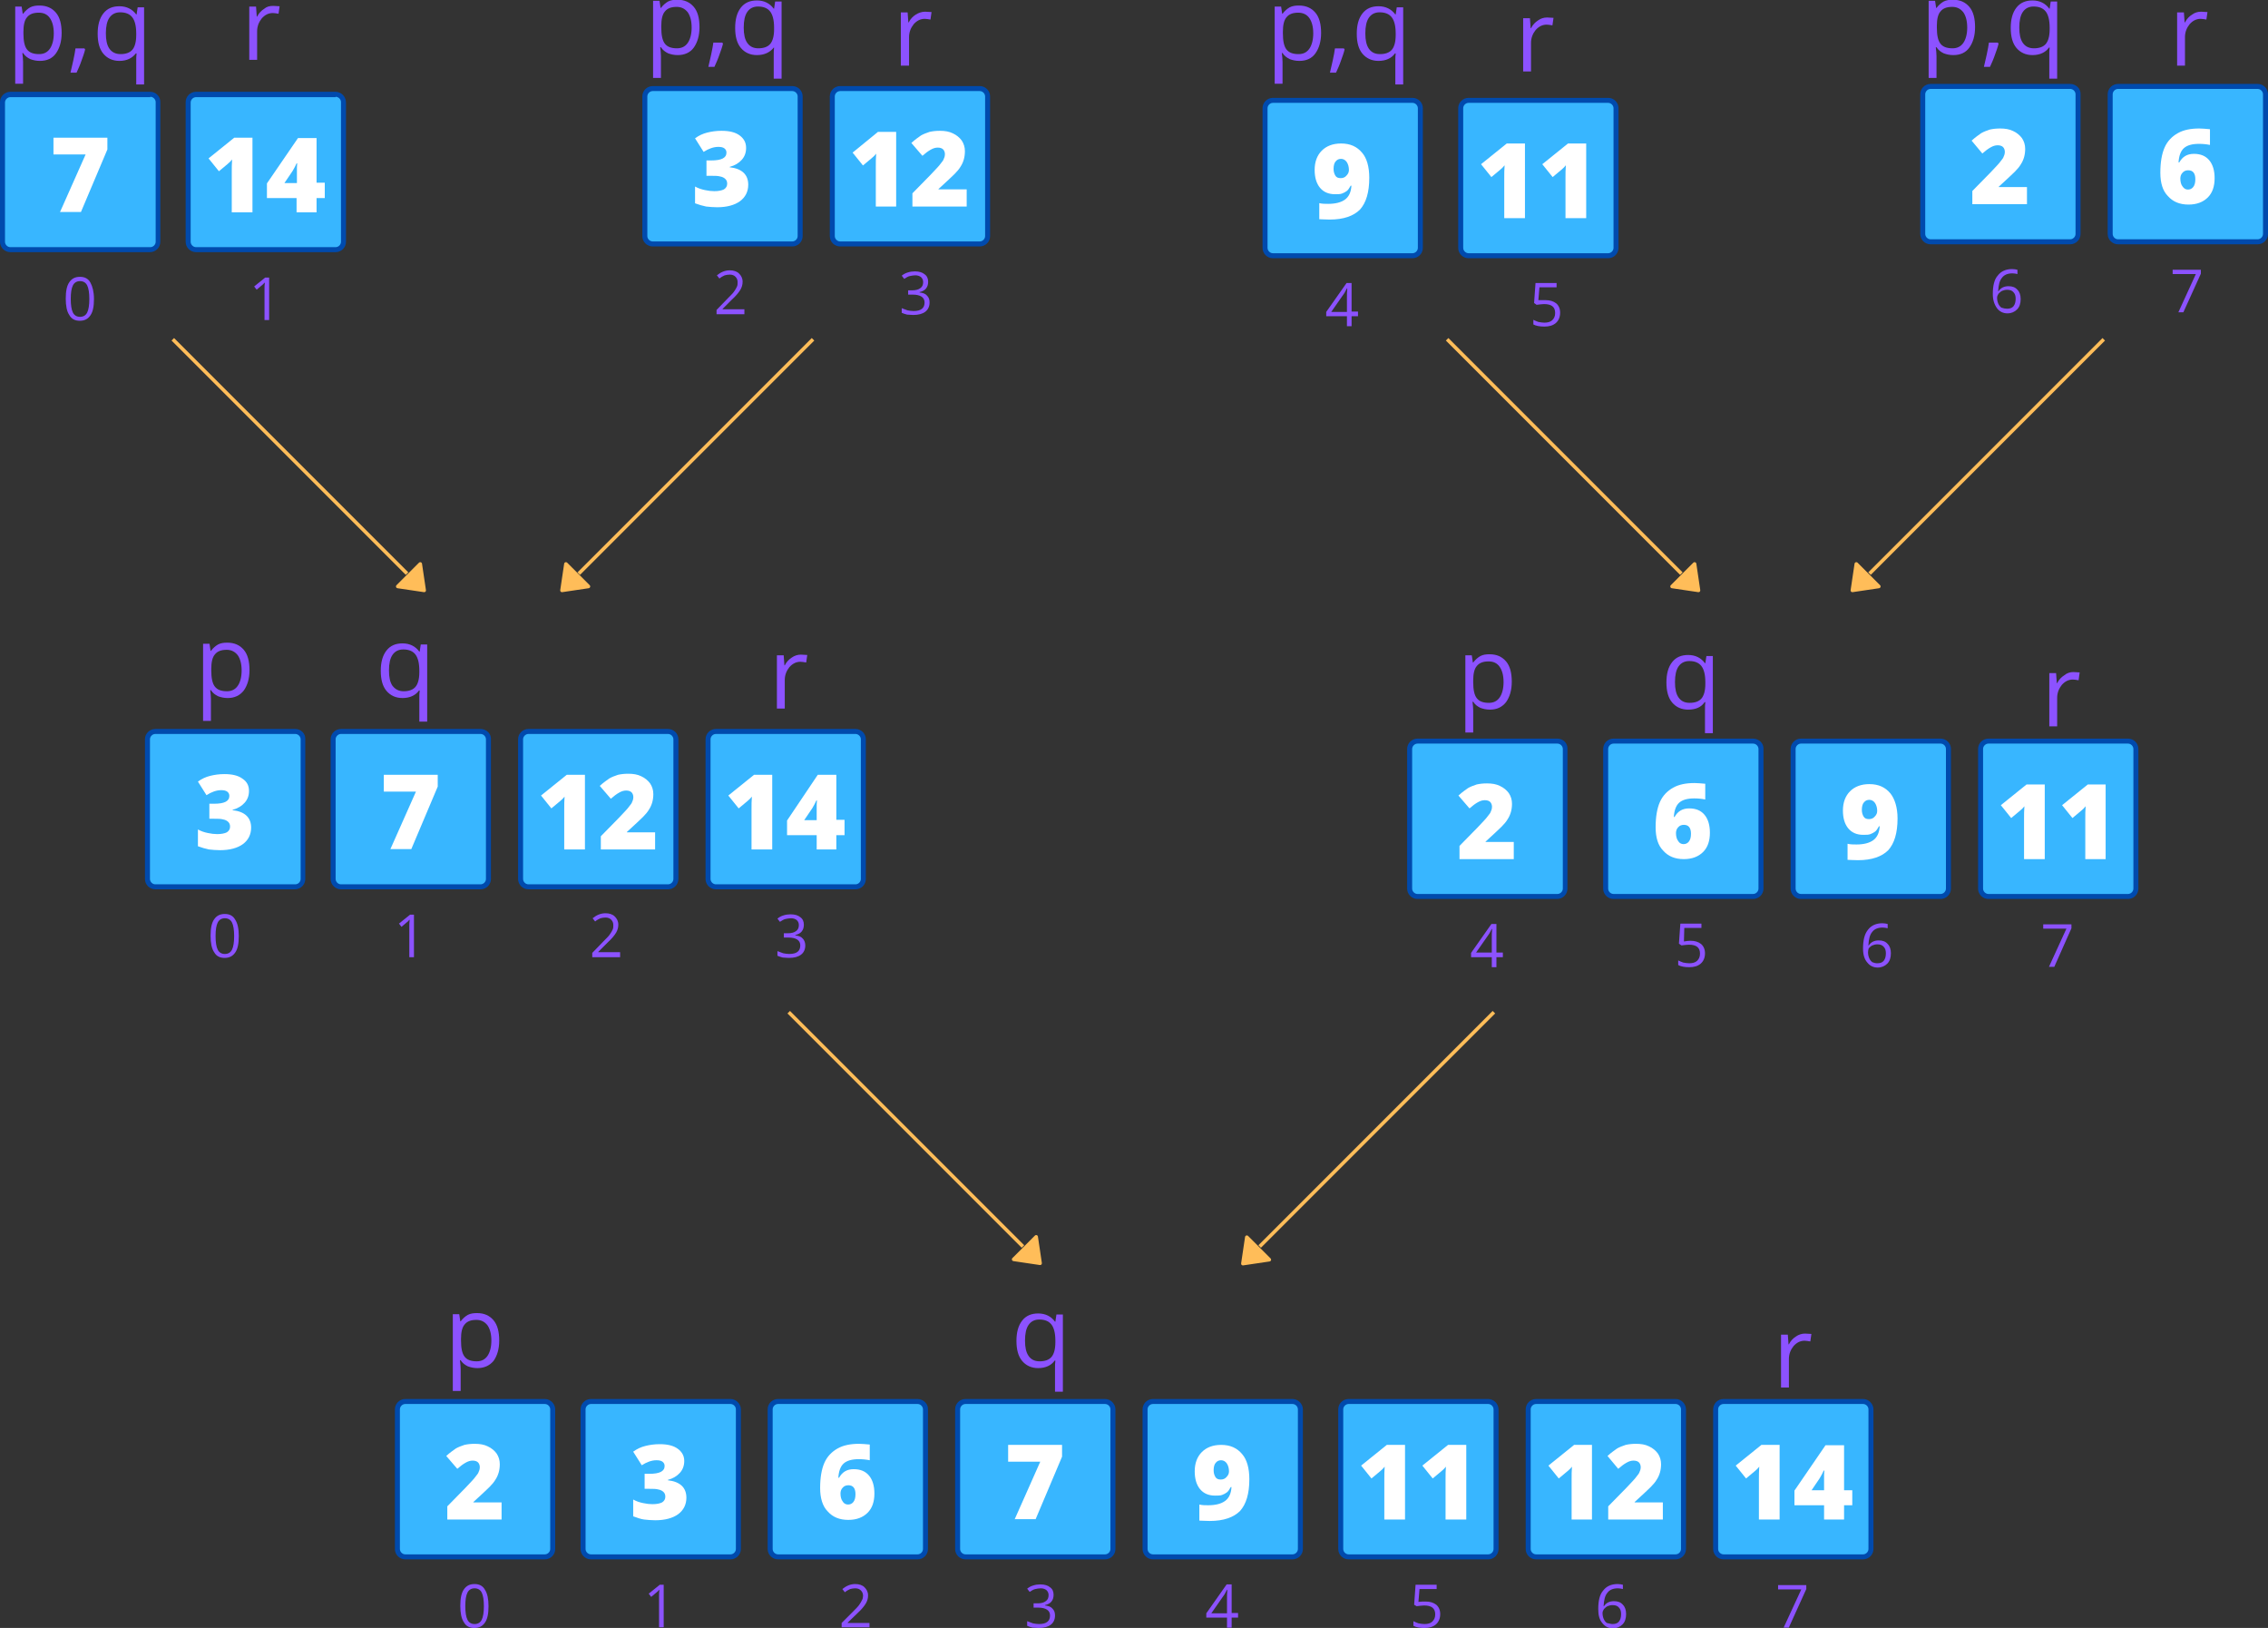 <?xml version="1.0" encoding="utf-8"?>
<!-- Generator: Adobe Illustrator 25.2.3, SVG Export Plug-In . SVG Version: 6.00 Build 0)  -->
<svg version="1.1" id="Layer_1" xmlns="http://www.w3.org/2000/svg" xmlns:xlink="http://www.w3.org/1999/xlink" x="0px" y="0px"
	 viewBox="0 0 635.2 455.8" style="enable-background:new 0 0 635.2 455.8;" xml:space="preserve">
<rect x="0" y="0" width="635.2" height="455.8" fill="#333333" stroke="none"/>
<style type="text/css">
	.st0{fill:#38B6FF;}
	.st1{fill:#004AAD;}
	.st2{fill:#FFFFFF;}
	.st3{fill:#8C52FF;}
	.st4{fill:none;stroke:#FFBD59;}
	.st5{fill:#FFBD59;stroke:#FFBD59;stroke-linecap:round;stroke-linejoin:round;}
</style>
<path class="st0" d="M152.6,436h-39.1c-1.2,0-2.2-1-2.2-2.2v-39.1c0-1.2,1-2.2,2.2-2.2h39.1c1.2,0,2.2,1,2.2,2.2v39.1
	C154.8,435,153.8,436,152.6,436"/>
<path class="st1" d="M152.6,393.1c0.8,0,1.5,0.7,1.5,1.5v39.1c0,0.8-0.7,1.5-1.5,1.5h-39.1c-0.8,0-1.5-0.7-1.5-1.5v-39.1
	c0-0.8,0.7-1.5,1.5-1.5H152.6 M152.6,391.7h-39.1c-1.6,0-2.9,1.3-2.9,2.9v39.1c0,1.6,1.3,2.9,2.9,2.9h39.1c1.6,0,2.9-1.3,2.9-2.9
	v-39.1C155.5,393.1,154.2,391.7,152.6,391.7"/>
<path class="st0" d="M82.7,248.4H43.5c-1.2,0-2.2-1-2.2-2.2V207c0-1.2,1-2.2,2.2-2.2h39.1c1.2,0,2.2,1,2.2,2.2v39.1
	C84.9,247.4,83.9,248.4,82.7,248.4"/>
<path class="st1" d="M82.7,205.5c0.8,0,1.5,0.7,1.5,1.5v39.1c0,0.8-0.7,1.5-1.5,1.5H43.5c-0.8,0-1.5-0.7-1.5-1.5V207
	c0-0.8,0.7-1.5,1.5-1.5H82.7 M82.7,204.1H43.5c-1.6,0-2.9,1.3-2.9,2.9v39.1c0,1.6,1.3,2.9,2.9,2.9h39.1c1.6,0,2.9-1.3,2.9-2.9V207
	C85.6,205.4,84.3,204.1,82.7,204.1"/>
<path class="st0" d="M42.1,70H2.9c-1.2,0-2.2-1-2.2-2.2V28.7c0-1.2,1-2.2,2.2-2.2H42c1.2,0,2.2,1,2.2,2.2v39.1
	C44.2,69,43.3,70,42.1,70"/>
<path class="st1" d="M42.1,27.1c0.8,0,1.5,0.7,1.5,1.5v39.1c0,0.8-0.7,1.5-1.5,1.5H2.9c-0.8,0-1.5-0.7-1.5-1.5V28.7
	c0-0.8,0.7-1.5,1.5-1.5H42.1 M42.1,25.7H2.9c-1.6,0-2.9,1.3-2.9,2.9v39.1c0,1.6,1.3,2.9,2.9,2.9h39.1c1.6,0,2.9-1.3,2.9-2.9V28.7
	C45,27.1,43.7,25.7,42.1,25.7"/>
<path class="st0" d="M204.6,436h-39.1c-1.2,0-2.2-1-2.2-2.2v-39.1c0-1.2,1-2.2,2.2-2.2h39.1c1.2,0,2.2,1,2.2,2.2v39.1
	C206.7,435,205.8,436,204.6,436"/>
<path class="st1" d="M204.6,393.1c0.8,0,1.5,0.7,1.5,1.5v39.1c0,0.8-0.7,1.5-1.5,1.5h-39.1c-0.8,0-1.5-0.7-1.5-1.5v-39.1
	c0-0.8,0.7-1.5,1.5-1.5H204.6 M204.6,391.7h-39.1c-1.6,0-2.9,1.3-2.9,2.9v39.1c0,1.6,1.3,2.9,2.9,2.9h39.1c1.6,0,2.9-1.3,2.9-2.9
	v-39.1C207.5,393.1,206.2,391.7,204.6,391.7"/>
<path class="st0" d="M134.6,248.4H95.5c-1.2,0-2.2-1-2.2-2.2V207c0-1.2,1-2.2,2.2-2.2h39.1c1.2,0,2.2,1,2.2,2.2v39.1
	C136.8,247.4,135.8,248.4,134.6,248.4"/>
<path class="st1" d="M134.6,205.5c0.8,0,1.5,0.7,1.5,1.5v39.1c0,0.8-0.7,1.5-1.5,1.5H95.5c-0.8,0-1.5-0.7-1.5-1.5V207
	c0-0.8,0.7-1.5,1.5-1.5H134.6 M134.6,204.1H95.5c-1.6,0-2.9,1.3-2.9,2.9v39.1c0,1.6,1.3,2.9,2.9,2.9h39.1c1.6,0,2.9-1.3,2.9-2.9V207
	C137.6,205.4,136.2,204.1,134.6,204.1"/>
<path class="st0" d="M94,70H54.9c-1.2,0-2.2-1-2.2-2.2V28.7c0-1.2,1-2.2,2.2-2.2H94c1.2,0,2.2,1,2.2,2.2v39.1C96.2,69,95.2,70,94,70
	"/>
<path class="st1" d="M94,27.1c0.8,0,1.5,0.7,1.5,1.5v39.1c0,0.8-0.7,1.5-1.5,1.5H54.9c-0.8,0-1.5-0.7-1.5-1.5V28.7
	c0-0.8,0.7-1.5,1.5-1.5H94 M94,25.7H54.9c-1.6,0-2.9,1.3-2.9,2.9v39.1c0,1.6,1.3,2.9,2.9,2.9H94c1.6,0,2.9-1.3,2.9-2.9V28.7
	C96.9,27.1,95.6,25.7,94,25.7"/>
<path class="st0" d="M309.5,436h-39.1c-1.2,0-2.2-1-2.2-2.2v-39.1c0-1.2,1-2.2,2.2-2.2h39.1c1.2,0,2.2,1,2.2,2.2v39.1
	C311.7,435,310.7,436,309.5,436"/>
<path class="st1" d="M309.5,393.1c0.8,0,1.5,0.7,1.5,1.5v39.1c0,0.8-0.7,1.5-1.5,1.5h-39.1c-0.8,0-1.5-0.7-1.5-1.5v-39.1
	c0-0.8,0.7-1.5,1.5-1.5H309.5 M309.5,391.7h-39.1c-1.6,0-2.9,1.3-2.9,2.9v39.1c0,1.6,1.3,2.9,2.9,2.9h39.1c1.6,0,2.9-1.3,2.9-2.9
	v-39.1C312.4,393.1,311.1,391.7,309.5,391.7"/>
<path class="st0" d="M239.6,248.4h-39.1c-1.2,0-2.2-1-2.2-2.2V207c0-1.2,1-2.2,2.2-2.2h39.1c1.2,0,2.2,1,2.2,2.2v39.1
	C241.8,247.4,240.8,248.4,239.6,248.4"/>
<path class="st1" d="M239.6,205.5c0.8,0,1.5,0.7,1.5,1.5v39.1c0,0.8-0.7,1.5-1.5,1.5h-39.1c-0.8,0-1.5-0.7-1.5-1.5V207
	c0-0.8,0.7-1.5,1.5-1.5H239.6 M239.6,204.1h-39.1c-1.6,0-2.9,1.3-2.9,2.9v39.1c0,1.6,1.3,2.9,2.9,2.9h39.1c1.6,0,2.9-1.3,2.9-2.9
	V207C242.5,205.4,241.2,204.1,239.6,204.1"/>
<path class="st0" d="M274.4,68.4h-39.1c-1.2,0-2.2-1-2.2-2.2V27c0-1.2,1-2.2,2.2-2.2h39.1c1.2,0,2.2,1,2.2,2.2v39.1
	C276.6,67.4,275.6,68.4,274.4,68.4"/>
<path class="st1" d="M274.4,25.5c0.8,0,1.5,0.7,1.5,1.5v39.1c0,0.8-0.7,1.5-1.5,1.5h-39.1c-0.8,0-1.5-0.7-1.5-1.5V27
	c0-0.8,0.7-1.5,1.5-1.5H274.4 M274.4,24.1h-39.1c-1.6,0-2.9,1.3-2.9,2.9v39.1c0,1.6,1.3,2.9,2.9,2.9h39.1c1.6,0,2.9-1.3,2.9-2.9V27
	C277.3,25.4,276,24.1,274.4,24.1"/>
<path class="st0" d="M469.3,436h-39.1c-1.2,0-2.2-1-2.2-2.2v-39.1c0-1.2,1-2.2,2.2-2.2h39.1c1.2,0,2.2,1,2.2,2.2v39.1
	C471.5,435,470.5,436,469.3,436"/>
<path class="st1" d="M469.3,393.1c0.8,0,1.5,0.7,1.5,1.5v39.1c0,0.8-0.7,1.5-1.5,1.5h-39.1c-0.8,0-1.5-0.7-1.5-1.5v-39.1
	c0-0.8,0.7-1.5,1.5-1.5H469.3 M469.3,391.7h-39.1c-1.6,0-2.9,1.3-2.9,2.9v39.1c0,1.6,1.3,2.9,2.9,2.9h39.1c1.6,0,2.9-1.3,2.9-2.9
	v-39.1C472.2,393.1,470.9,391.7,469.3,391.7"/>
<path class="st0" d="M543.5,251h-39.1c-1.2,0-2.2-1-2.2-2.2v-39.1c0-1.2,1-2.2,2.2-2.2h39.1c1.2,0,2.2,1,2.2,2.2v39.1
	C545.7,250.1,544.7,251,543.5,251"/>
<path class="st1" d="M543.5,208.2c0.8,0,1.5,0.7,1.5,1.5v39.1c0,0.8-0.7,1.5-1.5,1.5h-39.1c-0.8,0-1.5-0.7-1.5-1.5v-39.1
	c0-0.8,0.7-1.5,1.5-1.5H543.5 M543.5,206.8h-39.1c-1.6,0-2.9,1.3-2.9,2.9v39.1c0,1.6,1.3,2.9,2.9,2.9h39.1c1.6,0,2.9-1.3,2.9-2.9
	v-39.1C546.4,208.1,545.1,206.8,543.5,206.8"/>
<path class="st0" d="M579.8,67.8h-39.1c-1.2,0-2.2-1-2.2-2.2V26.4c0-1.2,1-2.2,2.2-2.2h39.1c1.2,0,2.2,1,2.2,2.2v39.1
	C582,66.8,581,67.8,579.8,67.8"/>
<path class="st1" d="M579.8,24.9c0.8,0,1.5,0.7,1.5,1.5v39.1c0,0.8-0.7,1.5-1.5,1.5h-39.1c-0.8,0-1.5-0.7-1.5-1.5V26.4
	c0-0.8,0.7-1.5,1.5-1.5H579.8 M579.8,23.5h-39.1c-1.6,0-2.9,1.3-2.9,2.9v39.1c0,1.6,1.3,2.9,2.9,2.9h39.1c1.6,0,2.9-1.3,2.9-2.9
	V26.4C582.8,24.8,581.4,23.5,579.8,23.5"/>
<path class="st0" d="M257,436h-39.1c-1.2,0-2.2-1-2.2-2.2v-39.1c0-1.2,1-2.2,2.2-2.2H257c1.2,0,2.2,1,2.2,2.2v39.1
	C259.2,435,258.2,436,257,436"/>
<path class="st1" d="M257,393.1c0.8,0,1.5,0.7,1.5,1.5v39.1c0,0.8-0.7,1.5-1.5,1.5h-39.1c-0.8,0-1.5-0.7-1.5-1.5v-39.1
	c0-0.8,0.7-1.5,1.5-1.5H257 M257,391.7h-39.1c-1.6,0-2.9,1.3-2.9,2.9v39.1c0,1.6,1.3,2.9,2.9,2.9H257c1.6,0,2.9-1.3,2.9-2.9v-39.1
	C260,393.1,258.6,391.7,257,391.7"/>
<path class="st0" d="M187.1,248.4H148c-1.2,0-2.2-1-2.2-2.2V207c0-1.2,1-2.2,2.2-2.2h39.1c1.2,0,2.2,1,2.2,2.2v39.1
	C189.3,247.4,188.3,248.4,187.1,248.4"/>
<path class="st1" d="M187.1,205.5c0.8,0,1.5,0.7,1.5,1.5v39.1c0,0.8-0.7,1.5-1.5,1.5H148c-0.8,0-1.5-0.7-1.5-1.5V207
	c0-0.8,0.7-1.5,1.5-1.5H187.1 M187.1,204.1H148c-1.6,0-2.9,1.3-2.9,2.9v39.1c0,1.6,1.3,2.9,2.9,2.9h39.1c1.6,0,2.9-1.3,2.9-2.9V207
	C190,205.4,188.7,204.1,187.1,204.1"/>
<path class="st0" d="M221.9,68.4h-39.1c-1.2,0-2.2-1-2.2-2.2V27c0-1.2,1-2.2,2.2-2.2h39.1c1.2,0,2.2,1,2.2,2.2v39.1
	C224.1,67.4,223.1,68.4,221.9,68.4"/>
<path class="st1" d="M221.9,25.5c0.8,0,1.5,0.7,1.5,1.5v39.1c0,0.8-0.7,1.5-1.5,1.5h-39.1c-0.8,0-1.5-0.7-1.5-1.5V27
	c0-0.8,0.7-1.5,1.5-1.5H221.9 M221.9,24.1h-39.1c-1.6,0-2.9,1.3-2.9,2.9v39.1c0,1.6,1.3,2.9,2.9,2.9h39.1c1.6,0,2.9-1.3,2.9-2.9V27
	C224.8,25.4,223.5,24.1,221.9,24.1"/>
<path class="st0" d="M416.8,436h-39.1c-1.2,0-2.2-1-2.2-2.2v-39.1c0-1.2,1-2.2,2.2-2.2h39.1c1.2,0,2.2,1,2.2,2.2v39.1
	C419,435,418,436,416.8,436"/>
<path class="st1" d="M416.8,393.1c0.8,0,1.5,0.7,1.5,1.5v39.1c0,0.8-0.7,1.5-1.5,1.5h-39.1c-0.8,0-1.5-0.7-1.5-1.5v-39.1
	c0-0.8,0.7-1.5,1.5-1.5H416.8 M416.8,391.7h-39.1c-1.6,0-2.9,1.3-2.9,2.9v39.1c0,1.6,1.3,2.9,2.9,2.9h39.1c1.6,0,2.9-1.3,2.9-2.9
	v-39.1C419.7,393.1,418.4,391.7,416.8,391.7"/>
<path class="st0" d="M491,251h-39.1c-1.2,0-2.2-1-2.2-2.2v-39.1c0-1.2,1-2.2,2.2-2.2H491c1.2,0,2.2,1,2.2,2.2v39.1
	C493.2,250.1,492.2,251,491,251"/>
<path class="st1" d="M491,208.2c0.8,0,1.5,0.7,1.5,1.5v39.1c0,0.8-0.7,1.5-1.5,1.5h-39.1c-0.8,0-1.5-0.7-1.5-1.5v-39.1
	c0-0.8,0.7-1.5,1.5-1.5H491 M491,206.8h-39.1c-1.6,0-2.9,1.3-2.9,2.9v39.1c0,1.6,1.3,2.9,2.9,2.9H491c1.6,0,2.9-1.3,2.9-2.9v-39.1
	C494,208.1,492.6,206.8,491,206.8"/>
<path class="st0" d="M450.4,71.6h-39.1c-1.2,0-2.2-1-2.2-2.2V30.3c0-1.2,1-2.2,2.2-2.2h39.1c1.2,0,2.2,1,2.2,2.2v39.1
	C452.6,70.6,451.6,71.6,450.4,71.6"/>
<path class="st1" d="M450.4,28.8c0.8,0,1.5,0.7,1.5,1.5v39.1c0,0.8-0.7,1.5-1.5,1.5h-39.1c-0.8,0-1.5-0.7-1.5-1.5V30.3
	c0-0.8,0.7-1.5,1.5-1.5H450.4 M450.4,27.4h-39.1c-1.6,0-2.9,1.3-2.9,2.9v39.1c0,1.6,1.3,2.9,2.9,2.9h39.1c1.6,0,2.9-1.3,2.9-2.9
	V30.3C453.3,28.7,452,27.4,450.4,27.4"/>
<path class="st0" d="M362,436h-39.1c-1.2,0-2.2-1-2.2-2.2v-39.1c0-1.2,1-2.2,2.2-2.2h39.1c1.2,0,2.2,1,2.2,2.2v39.1
	C364.2,435,363.2,436,362,436"/>
<path class="st1" d="M362,393.1c0.8,0,1.5,0.7,1.5,1.5v39.1c0,0.8-0.7,1.5-1.5,1.5h-39.1c-0.8,0-1.5-0.7-1.5-1.5v-39.1
	c0-0.8,0.7-1.5,1.5-1.5H362 M362,391.7h-39.1c-1.6,0-2.9,1.3-2.9,2.9v39.1c0,1.6,1.3,2.9,2.9,2.9H362c1.6,0,2.9-1.3,2.9-2.9v-39.1
	C364.9,393.1,363.6,391.7,362,391.7"/>
<path class="st0" d="M436.2,251H397c-1.2,0-2.2-1-2.2-2.2v-39.1c0-1.2,1-2.2,2.2-2.2h39.1c1.2,0,2.2,1,2.2,2.2v39.1
	C438.4,250.1,437.4,251,436.2,251"/>
<path class="st1" d="M436.2,208.2c0.8,0,1.5,0.7,1.5,1.5v39.1c0,0.8-0.7,1.5-1.5,1.5H397c-0.8,0-1.5-0.7-1.5-1.5v-39.1
	c0-0.8,0.7-1.5,1.5-1.5H436.2 M436.2,206.8H397c-1.6,0-2.9,1.3-2.9,2.9v39.1c0,1.6,1.3,2.9,2.9,2.9h39.1c1.6,0,2.9-1.3,2.9-2.9
	v-39.1C439.1,208.1,437.8,206.8,436.2,206.8"/>
<path class="st0" d="M395.6,71.6h-39.1c-1.2,0-2.2-1-2.2-2.2V30.3c0-1.2,1-2.2,2.2-2.2h39.1c1.2,0,2.2,1,2.2,2.2v39.1
	C397.7,70.6,396.8,71.6,395.6,71.6"/>
<path class="st1" d="M395.6,28.8c0.8,0,1.5,0.7,1.5,1.5v39.1c0,0.8-0.7,1.5-1.5,1.5h-39.1c-0.8,0-1.5-0.7-1.5-1.5V30.3
	c0-0.8,0.7-1.5,1.5-1.5H395.6 M395.6,27.4h-39.1c-1.6,0-2.9,1.3-2.9,2.9v39.1c0,1.6,1.3,2.9,2.9,2.9h39.1c1.6,0,2.9-1.3,2.9-2.9
	V30.3C398.5,28.7,397.2,27.4,395.6,27.4"/>
<path class="st0" d="M521.8,436h-39.1c-1.2,0-2.2-1-2.2-2.2v-39.1c0-1.2,1-2.2,2.2-2.2h39.1c1.2,0,2.2,1,2.2,2.2v39.1
	C523.9,435,523,436,521.8,436"/>
<path class="st1" d="M521.8,393.1c0.8,0,1.5,0.7,1.5,1.5v39.1c0,0.8-0.7,1.5-1.5,1.5h-39.1c-0.8,0-1.5-0.7-1.5-1.5v-39.1
	c0-0.8,0.7-1.5,1.5-1.5H521.8 M521.8,391.7h-39.1c-1.6,0-2.9,1.3-2.9,2.9v39.1c0,1.6,1.3,2.9,2.9,2.9h39.1c1.6,0,2.9-1.3,2.9-2.9
	v-39.1C524.7,393.1,523.4,391.7,521.8,391.7"/>
<path class="st0" d="M596,251h-39.1c-1.2,0-2.2-1-2.2-2.2v-39.1c0-1.2,1-2.2,2.2-2.2h39.1c1.2,0,2.2,1,2.2,2.2v39.1
	C598.2,250.1,597.2,251,596,251"/>
<path class="st1" d="M596,208.2c0.8,0,1.5,0.7,1.5,1.5v39.1c0,0.8-0.7,1.5-1.5,1.5h-39.1c-0.8,0-1.5-0.7-1.5-1.5v-39.1
	c0-0.8,0.7-1.5,1.5-1.5H596 M596,206.8h-39.1c-1.6,0-2.9,1.3-2.9,2.9v39.1c0,1.6,1.3,2.9,2.9,2.9H596c1.6,0,2.9-1.3,2.9-2.9v-39.1
	C598.9,208.1,597.6,206.8,596,206.8"/>
<path class="st0" d="M632.3,67.8h-39.1c-1.2,0-2.2-1-2.2-2.2V26.4c0-1.2,1-2.2,2.2-2.2h39.1c1.2,0,2.2,1,2.2,2.2v39.1
	C634.5,66.8,633.5,67.8,632.3,67.8"/>
<path class="st1" d="M632.3,24.9c0.8,0,1.5,0.7,1.5,1.5v39.1c0,0.8-0.7,1.5-1.5,1.5h-39.1c-0.8,0-1.5-0.7-1.5-1.5V26.4
	c0-0.8,0.7-1.5,1.5-1.5H632.3 M632.3,23.5h-39.1c-1.6,0-2.9,1.3-2.9,2.9v39.1c0,1.6,1.3,2.9,2.9,2.9h39.1c1.6,0,2.9-1.3,2.9-2.9
	V26.4C635.2,24.8,633.9,23.5,632.3,23.5"/>
<g>
	<g transform="translate(152.777, 387.651)">
		<g>
			<path class="st2" d="M-12.4,37.8h-15.1v-3.7l5.1-5.2c1.4-1.5,2.4-2.5,2.8-3.1c0.5-0.6,0.8-1,0.9-1.4c0.2-0.4,0.3-0.8,0.3-1.3
				c0-0.5-0.2-1-0.5-1.3c-0.3-0.3-0.8-0.5-1.5-0.5c-0.7,0-1.3,0.2-2,0.6c-0.7,0.4-1.4,0.9-2.3,1.7l-3.1-3.6c1.1-1,2-1.6,2.7-2.1
				c0.7-0.4,1.5-0.7,2.4-1c0.9-0.2,1.8-0.3,2.9-0.3c1.4,0,2.6,0.2,3.6,0.7c1.1,0.5,1.9,1.2,2.5,2c0.6,0.9,0.9,1.9,0.9,3
				c0,0.8-0.1,1.6-0.3,2.3c-0.2,0.7-0.5,1.4-0.9,2c-0.4,0.7-1,1.4-1.7,2.1c-0.7,0.7-2.2,2.1-4.5,4.2v0.1h7.9V37.8z"/>
		</g>
	</g>
</g>
<g>
	<g transform="translate(100.334, 246.939)">
		<g>
			<path class="st2" d="M-30.6-25.5c0,1.3-0.4,2.4-1.2,3.3c-0.8,0.9-1.9,1.6-3.4,2v0.1c3.5,0.4,5.2,2.1,5.2,4.9
				c0,1.9-0.8,3.5-2.3,4.6c-1.5,1.1-3.7,1.7-6.4,1.7c-1.1,0-2.2-0.1-3.1-0.2c-1-0.2-2-0.5-3.1-0.9v-4.7c0.9,0.5,1.8,0.8,2.8,1
				c0.9,0.2,1.8,0.3,2.6,0.3c1.2,0,2.1-0.2,2.7-0.5c0.6-0.4,0.9-0.9,0.9-1.6c0-0.6-0.2-1-0.5-1.3c-0.3-0.3-0.8-0.6-1.4-0.7
				c-0.7-0.2-1.5-0.2-2.6-0.2h-1.3v-4.2h1.3c2.9,0,4.3-0.7,4.3-2.2c0-0.5-0.2-0.9-0.6-1.2c-0.4-0.3-1-0.4-1.7-0.4
				c-1.3,0-2.7,0.5-4.1,1.4l-2.4-3.8c1.1-0.8,2.2-1.3,3.4-1.6c1.2-0.3,2.5-0.5,4-0.5c2.2,0,3.9,0.4,5.1,1.3
				C-31.2-28.1-30.6-27-30.6-25.5z"/>
		</g>
	</g>
</g>
<g>
	<g transform="translate(69.874, 113.15)">
		<g>
			<path class="st2" d="M-53.1-53.7l7.2-16.2h-9v-4.7h15.1v3.3l-7.4,17.5H-53.1z"/>
		</g>
	</g>
</g>
<g>
	<g transform="translate(191.739, 387.651)">
		<g>
			<path class="st2" d="M-0.1,21.4c0,1.3-0.4,2.4-1.2,3.3c-0.8,0.9-1.9,1.6-3.4,2v0.1c3.5,0.4,5.2,2.1,5.2,4.9
				c0,1.9-0.8,3.5-2.3,4.6c-1.5,1.1-3.7,1.7-6.4,1.7c-1.1,0-2.2-0.1-3.1-0.2s-2-0.5-3.1-0.9v-4.7c0.9,0.5,1.8,0.8,2.8,1
				c0.9,0.2,1.8,0.3,2.6,0.3c1.2,0,2.1-0.2,2.7-0.5c0.6-0.4,0.9-0.9,0.9-1.6c0-0.6-0.2-1-0.5-1.3c-0.3-0.3-0.8-0.6-1.4-0.7
				c-0.7-0.2-1.5-0.2-2.6-0.2h-1.3V25h1.3c2.9,0,4.3-0.7,4.3-2.2c0-0.5-0.2-0.9-0.6-1.2c-0.4-0.3-1-0.4-1.7-0.4
				c-1.3,0-2.7,0.5-4.1,1.4l-2.4-3.8c1.1-0.8,2.2-1.3,3.4-1.6c1.2-0.3,2.5-0.5,4-0.5c2.2,0,3.9,0.4,5.1,1.3
				C-0.8,18.8-0.1,19.9-0.1,21.4z"/>
		</g>
	</g>
</g>
<g>
	<g transform="translate(139.296, 246.939)">
		<g>
			<path class="st2" d="M-30-9.1l7.2-16.2h-9V-30h15.1v3.3l-7.4,17.5H-30z"/>
		</g>
	</g>
</g>
<g>
	<g transform="translate(102.409, 113.15)">
		<g>
			<path class="st2" d="M-31.8-53.7h-5.7v-11.1c0-1.3,0-2.6,0.1-3.7c-0.3,0.4-0.8,0.9-1.3,1.3l-2.4,2l-2.9-3.6l7.2-5.8h5.1V-53.7z"
				/>
		</g>
	</g>
</g>
<g>
	<g transform="translate(115.261, 113.15)">
		<g>
			<path class="st2" d="M-24.3-57.7h-2.3v4h-5.6v-4h-8.3v-4.1l8.7-12.7h5.2V-62h2.3V-57.7z M-32.1-62v-2.4c0-0.5,0-1.1,0-1.8
				c0-0.8,0.1-1.2,0.1-1.2h-0.2c-0.3,0.7-0.7,1.4-1.1,2.1l-2.3,3.4H-32.1z"/>
		</g>
	</g>
</g>
<g>
	<g transform="translate(270.45, 387.651)">
		<g>
			<path class="st2" d="M13.7,37.8l7.2-16.2h-9v-4.7H27v3.3l-7.4,17.5H13.7z"/>
		</g>
	</g>
</g>
<g>
	<g transform="translate(211.579, 246.939)">
		<g>
			<path class="st2" d="M4.6-9.1h-5.7v-11.1c0-1.3,0-2.6,0.1-3.7c-0.3,0.4-0.8,0.9-1.3,1.3l-2.4,2l-2.9-3.6l7.2-5.8h5.1V-9.1z"/>
		</g>
	</g>
</g>
<g>
	<g transform="translate(224.431, 246.939)">
		<g>
			<path class="st2" d="M12.1-13.1H9.8v4H4.3v-4h-8.3v-4.1L4.6-30h5.2v12.6h2.3V-13.1z M4.3-17.4v-2.4c0-0.5,0-1.1,0-1.8
				c0-0.8,0.1-1.2,0.1-1.2H4.2c-0.3,0.7-0.7,1.4-1.1,2.1l-2.3,3.4H4.3z"/>
		</g>
	</g>
</g>
<g>
	<g transform="translate(237.689, 111.925)">
		<g>
			<path class="st2" d="M13.3-54.1H7.6v-11.1c0-1.3,0-2.6,0.1-3.7c-0.3,0.4-0.8,0.9-1.3,1.3l-2.4,2l-2.9-3.6L8.2-75h5.1V-54.1z"/>
		</g>
	</g>
</g>
<g>
	<g transform="translate(250.541, 111.925)">
		<g>
			<path class="st2" d="M20.1-54.1H5v-3.7l5.1-5.2c1.4-1.5,2.4-2.5,2.8-3.1c0.5-0.6,0.8-1,0.9-1.4c0.2-0.4,0.3-0.8,0.3-1.3
				c0-0.5-0.2-1-0.5-1.3c-0.3-0.3-0.8-0.5-1.5-0.5c-0.7,0-1.3,0.2-2,0.6s-1.4,0.9-2.3,1.7l-3.1-3.6c1.1-1,2-1.6,2.7-2.1
				c0.7-0.4,1.5-0.7,2.4-1c0.9-0.2,1.8-0.3,2.9-0.3c1.4,0,2.6,0.2,3.6,0.7c1.1,0.5,1.9,1.2,2.5,2c0.6,0.9,0.9,1.9,0.9,3
				c0,0.8-0.1,1.6-0.3,2.3c-0.2,0.7-0.5,1.4-0.9,2c-0.4,0.7-1,1.4-1.7,2.1c-0.7,0.7-2.2,2.1-4.5,4.2v0.1h7.9V-54.1z"/>
		</g>
	</g>
</g>
<g>
	<g transform="translate(383.863, 387.651)">
		<g>
			<path class="st2" d="M62,37.8h-5.7V26.7c0-1.3,0-2.6,0.1-3.7c-0.3,0.4-0.8,0.9-1.3,1.3l-2.4,2l-2.9-3.6l7.2-5.8H62V37.8z"/>
		</g>
	</g>
</g>
<g>
	<g transform="translate(396.715, 387.651)">
		<g>
			<path class="st2" d="M68.9,37.8H53.7v-3.7l5.1-5.2c1.4-1.5,2.4-2.5,2.8-3.1c0.5-0.6,0.8-1,0.9-1.4c0.2-0.4,0.3-0.8,0.3-1.3
				c0-0.5-0.2-1-0.5-1.3c-0.3-0.3-0.8-0.5-1.5-0.5c-0.7,0-1.3,0.2-2,0.6c-0.7,0.4-1.4,0.9-2.3,1.7L53.5,20c1.1-1,2-1.6,2.7-2.1
				c0.7-0.4,1.5-0.7,2.4-1c0.9-0.2,1.8-0.3,2.9-0.3c1.4,0,2.6,0.2,3.6,0.7c1.1,0.5,1.9,1.2,2.5,2c0.6,0.9,0.9,1.9,0.9,3
				c0,0.8-0.1,1.6-0.3,2.3c-0.2,0.7-0.5,1.4-0.9,2c-0.4,0.7-1,1.4-1.7,2.1c-0.7,0.7-2.2,2.1-4.5,4.2v0.1h7.9V37.8z"/>
		</g>
	</g>
</g>
<g>
	<g transform="translate(445.947, 248.943)">
		<g>
			<path class="st2" d="M85.5-19.8c0,4.1-0.9,7-2.6,8.9c-1.8,1.8-4.6,2.8-8.5,2.8c-1.3,0-2.2-0.1-2.9-0.1v-4.5
				c0.8,0.2,1.6,0.2,2.5,0.2c2,0,3.6-0.4,4.7-1.2c1.1-0.8,1.7-2.1,1.8-3.9h-0.2c-0.4,0.7-0.7,1.2-1.1,1.5c-0.4,0.3-0.8,0.5-1.3,0.7
				c-0.5,0.2-1.2,0.2-2,0.2c-1.8,0-3.2-0.6-4.2-1.8c-1-1.2-1.5-2.9-1.5-5c0-2.3,0.7-4.1,2-5.4c1.3-1.3,3.1-2,5.4-2
				c2.6,0,4.5,0.9,5.9,2.6C84.7-25.3,85.5-22.9,85.5-19.8z M77.6-25c-0.6,0-1.1,0.2-1.5,0.7c-0.4,0.4-0.6,1.2-0.6,2.1
				c0,0.8,0.2,1.4,0.5,1.9c0.3,0.5,0.8,0.7,1.5,0.7c0.6,0,1.2-0.2,1.6-0.7c0.5-0.5,0.7-1,0.7-1.6c0-0.8-0.2-1.6-0.6-2.2
				C78.8-24.7,78.2-25,77.6-25z"/>
		</g>
	</g>
</g>
<g>
	<g transform="translate(473.193, 111.476)">
		<g>
			<path class="st2" d="M94.4-54.3H79.2V-58l5.1-5.2c1.4-1.5,2.4-2.5,2.8-3.1c0.5-0.6,0.8-1,0.9-1.4c0.2-0.4,0.3-0.8,0.3-1.3
				c0-0.5-0.2-1-0.5-1.3c-0.3-0.3-0.8-0.5-1.5-0.5c-0.7,0-1.3,0.2-2,0.6c-0.7,0.4-1.4,0.9-2.3,1.7L79-72.1c1.1-1,2-1.6,2.7-2.1
				c0.7-0.4,1.5-0.7,2.4-1c0.9-0.2,1.8-0.3,2.9-0.3c1.4,0,2.6,0.2,3.6,0.7c1.1,0.5,1.9,1.2,2.5,2c0.6,0.9,0.9,1.9,0.9,3
				c0,0.8-0.1,1.6-0.3,2.3c-0.2,0.7-0.5,1.4-0.9,2c-0.4,0.7-1,1.4-1.7,2.1c-0.7,0.7-2.2,2.1-4.5,4.2v0.1h7.9V-54.3z"/>
		</g>
	</g>
</g>
<g>
	<g transform="translate(231.094, 387.651)">
		<g>
			<path class="st2" d="M-1.4,29c0-2.9,0.4-5.3,1.2-7.1c0.8-1.8,2.1-3.1,3.7-4c1.6-0.9,3.6-1.3,6-1.3c0.8,0,1.8,0.1,3,0.2v4.4
				c-1-0.2-2-0.3-3.1-0.3c-1.9,0-3.3,0.4-4.2,1.2c-0.9,0.8-1.4,2.2-1.5,4h0.2c0.9-1.6,2.2-2.4,4.1-2.4c1.9,0,3.3,0.6,4.3,1.8
				c1,1.2,1.5,2.9,1.5,5c0,2.3-0.6,4.1-1.9,5.4s-3.1,2-5.4,2c-2.5,0-4.4-0.8-5.8-2.4C-0.7,34.1-1.4,31.8-1.4,29z M6.4,33.6
				c0.6,0,1.1-0.2,1.5-0.7c0.4-0.5,0.6-1.2,0.6-2.2c0-1.7-0.7-2.5-2-2.5c-0.6,0-1.2,0.2-1.6,0.7c-0.4,0.4-0.6,1-0.6,1.6
				c0,0.9,0.2,1.7,0.6,2.2C5.2,33.3,5.8,33.6,6.4,33.6z"/>
		</g>
	</g>
</g>
<g>
	<g transform="translate(172.224, 246.939)">
		<g>
			<path class="st2" d="M-8.5-9.1h-5.7v-11.1c0-1.3,0-2.6,0.1-3.7c-0.3,0.4-0.8,0.9-1.3,1.3l-2.4,2l-2.9-3.6l7.2-5.8h5.1V-9.1z"/>
		</g>
	</g>
</g>
<g>
	<g transform="translate(185.076, 246.939)">
		<g>
			<path class="st2" d="M-1.7-9.1h-15.1v-3.7l5.1-5.2c1.4-1.5,2.4-2.5,2.8-3.1c0.5-0.6,0.8-1,0.9-1.4c0.2-0.4,0.3-0.8,0.3-1.3
				c0-0.5-0.2-1-0.5-1.3c-0.3-0.3-0.8-0.5-1.5-0.5c-0.7,0-1.3,0.2-2,0.6c-0.7,0.4-1.4,0.9-2.3,1.7l-3.1-3.6c1.1-1,2-1.6,2.7-2.1
				c0.7-0.4,1.5-0.7,2.4-1c0.9-0.2,1.8-0.3,2.9-0.3c1.4,0,2.6,0.2,3.6,0.7c1.1,0.5,1.9,1.2,2.5,2c0.6,0.9,0.9,1.9,0.9,3
				c0,0.8-0.1,1.6-0.3,2.3c-0.2,0.7-0.5,1.4-0.9,2c-0.4,0.7-1,1.4-1.7,2.1c-0.7,0.7-2.2,2.1-4.5,4.2v0.1h7.9V-9.1z"/>
		</g>
	</g>
</g>
<g>
	<g transform="translate(204.761, 111.925)">
		<g>
			<path class="st2" d="M4.2-70.5c0,1.3-0.4,2.4-1.2,3.3c-0.8,0.9-1.9,1.6-3.4,2v0.1c3.5,0.4,5.2,2.1,5.2,4.9c0,1.9-0.8,3.5-2.3,4.6
				c-1.5,1.1-3.7,1.7-6.4,1.7c-1.1,0-2.2-0.1-3.1-0.2c-1-0.2-2-0.5-3.1-0.9v-4.7c0.9,0.5,1.8,0.8,2.8,1c0.9,0.2,1.8,0.3,2.6,0.3
				c1.2,0,2.1-0.2,2.7-0.5c0.6-0.4,0.9-0.9,0.9-1.6c0-0.6-0.2-1-0.5-1.3c-0.3-0.3-0.8-0.6-1.4-0.7c-0.7-0.2-1.5-0.2-2.6-0.2h-1.3
				v-4.3h1.3c2.9,0,4.3-0.7,4.3-2.2c0-0.5-0.2-0.9-0.6-1.2c-0.4-0.3-1-0.4-1.7-0.4c-1.3,0-2.7,0.5-4.1,1.4l-2.4-3.8
				c1.1-0.8,2.2-1.3,3.4-1.6c1.2-0.3,2.5-0.5,4-0.5c2.2,0,3.9,0.4,5.1,1.3C3.6-73.1,4.2-72,4.2-70.5z"/>
		</g>
	</g>
</g>
<g>
	<g transform="translate(344.507, 387.651)">
		<g>
			<path class="st2" d="M48.9,37.8h-5.7V26.7c0-1.3,0-2.6,0.1-3.7c-0.3,0.4-0.8,0.9-1.3,1.3l-2.4,2l-2.9-3.6l7.2-5.8h5.1V37.8z"/>
		</g>
	</g>
</g>
<g>
	<g transform="translate(357.359, 387.651)">
		<g>
			<path class="st2" d="M53.2,37.8h-5.7V26.7c0-1.3,0-2.6,0.1-3.7c-0.3,0.4-0.8,0.9-1.3,1.3l-2.4,2l-2.9-3.6l7.2-5.8h5.1V37.8z"/>
		</g>
	</g>
</g>
<g>
	<g transform="translate(406.592, 248.943)">
		<g>
			<path class="st2" d="M57.1-17.3c0-2.9,0.4-5.3,1.2-7.1c0.8-1.8,2.1-3.1,3.7-4c1.6-0.9,3.6-1.3,6-1.3c0.8,0,1.8,0.1,3,0.2v4.4
				c-1-0.2-2-0.3-3.1-0.3c-1.9,0-3.3,0.4-4.2,1.2c-0.9,0.8-1.4,2.2-1.5,4h0.2c0.9-1.6,2.2-2.4,4.1-2.4c1.9,0,3.3,0.6,4.3,1.8
				c1,1.2,1.5,2.9,1.5,5c0,2.3-0.6,4.1-1.9,5.4c-1.3,1.3-3.1,2-5.4,2c-2.5,0-4.4-0.8-5.8-2.4C57.8-12.2,57.1-14.4,57.1-17.3z
				 M64.9-12.6c0.6,0,1.1-0.2,1.5-0.7c0.4-0.5,0.6-1.2,0.6-2.2c0-1.7-0.7-2.5-2-2.5c-0.6,0-1.2,0.2-1.6,0.7c-0.4,0.4-0.6,1-0.6,1.6
				c0,0.9,0.2,1.7,0.6,2.2C63.7-12.9,64.3-12.6,64.9-12.6z"/>
		</g>
	</g>
</g>
<g>
	<g transform="translate(369.696, 114.377)">
		<g>
			<path class="st2" d="M57.3-53.3h-5.7v-11.1c0-1.3,0-2.6,0.1-3.7c-0.3,0.4-0.8,0.9-1.3,1.3l-2.4,2l-2.9-3.6l7.2-5.8h5.1V-53.3z"/>
		</g>
	</g>
</g>
<g>
	<g transform="translate(382.548, 114.377)">
		<g>
			<path class="st2" d="M61.6-53.3h-5.7v-11.1c0-1.3,0-2.6,0.1-3.7c-0.3,0.4-0.8,0.9-1.3,1.3l-2.4,2l-2.9-3.6l7.2-5.8h5.1V-53.3z"/>
		</g>
	</g>
</g>
<g>
	<g transform="translate(309.805, 387.651)">
		<g>
			<path class="st2" d="M40.1,26.5c0,4.1-0.9,7-2.6,8.9c-1.8,1.8-4.6,2.8-8.5,2.8c-1.3,0-2.2-0.1-2.9-0.1v-4.5
				c0.8,0.2,1.6,0.2,2.5,0.2c2,0,3.6-0.4,4.7-1.2c1.1-0.8,1.7-2.1,1.8-3.9h-0.2c-0.4,0.7-0.7,1.2-1.1,1.5c-0.4,0.3-0.8,0.5-1.3,0.7
				c-0.5,0.2-1.2,0.2-2,0.2c-1.8,0-3.2-0.6-4.2-1.8c-1-1.2-1.5-2.9-1.5-5c0-2.3,0.7-4.1,2-5.4c1.3-1.3,3.1-2,5.4-2
				c2.6,0,4.5,0.9,5.9,2.6C39.4,21,40.1,23.4,40.1,26.5z M32.2,21.2c-0.6,0-1.1,0.2-1.5,0.7c-0.4,0.4-0.6,1.2-0.6,2.1
				c0,0.8,0.2,1.4,0.5,1.9c0.3,0.5,0.8,0.7,1.5,0.7c0.6,0,1.2-0.2,1.6-0.7c0.5-0.5,0.7-1,0.7-1.6c0-0.8-0.2-1.6-0.6-2.2
				C33.4,21.5,32.8,21.2,32.2,21.2z"/>
		</g>
	</g>
</g>
<g>
	<g transform="translate(365.463, 248.943)">
		<g>
			<path class="st2" d="M58.5-8.4H43.3v-3.7l5.1-5.2c1.4-1.5,2.4-2.5,2.8-3.1c0.5-0.6,0.8-1,0.9-1.4c0.2-0.4,0.3-0.8,0.3-1.3
				c0-0.5-0.2-1-0.5-1.3c-0.3-0.3-0.8-0.5-1.5-0.5c-0.7,0-1.3,0.2-2,0.6s-1.4,0.9-2.3,1.7l-3.1-3.6c1.1-1,2-1.6,2.7-2.1
				c0.7-0.4,1.5-0.7,2.4-1c0.9-0.2,1.8-0.3,2.9-0.3c1.4,0,2.6,0.2,3.6,0.7c1.1,0.5,1.9,1.2,2.5,2c0.6,0.9,0.9,1.9,0.9,3
				c0,0.8-0.1,1.6-0.3,2.3c-0.2,0.7-0.5,1.4-0.9,2c-0.4,0.7-1,1.4-1.7,2.1c-0.7,0.7-2.2,2.1-4.5,4.2v0.1h7.9V-8.4z"/>
		</g>
	</g>
</g>
<g>
	<g transform="translate(334.994, 114.377)">
		<g>
			<path class="st2" d="M48.5-64.6c0,4.1-0.9,7-2.6,8.9c-1.8,1.8-4.6,2.8-8.5,2.8c-1.3,0-2.2-0.1-2.9-0.1v-4.5
				c0.8,0.2,1.6,0.2,2.5,0.2c2,0,3.6-0.4,4.7-1.2c1.1-0.8,1.7-2.1,1.8-3.9h-0.2c-0.4,0.7-0.7,1.2-1.1,1.5c-0.4,0.3-0.8,0.5-1.3,0.7
				c-0.5,0.2-1.2,0.2-2,0.2c-1.8,0-3.2-0.6-4.2-1.8c-1-1.2-1.5-2.9-1.5-5c0-2.3,0.7-4.1,2-5.4c1.3-1.3,3.1-2,5.4-2
				c2.6,0,4.5,0.9,5.9,2.6C47.8-70.1,48.5-67.7,48.5-64.6z M40.6-69.9c-0.6,0-1.1,0.2-1.5,0.7c-0.4,0.4-0.6,1.2-0.6,2.1
				c0,0.8,0.2,1.4,0.5,1.9c0.3,0.5,0.8,0.7,1.5,0.7c0.6,0,1.2-0.2,1.6-0.7c0.5-0.5,0.7-1,0.7-1.6c0-0.8-0.2-1.6-0.6-2.2
				C41.8-69.6,41.2-69.9,40.6-69.9z"/>
		</g>
	</g>
</g>
<g>
	<g transform="translate(423.218, 387.651)">
		<g>
			<path class="st2" d="M75.1,37.8h-5.7V26.7c0-1.3,0-2.6,0.1-3.7c-0.3,0.4-0.8,0.9-1.3,1.3l-2.4,2l-2.9-3.6l7.2-5.8h5.1V37.8z"/>
		</g>
	</g>
</g>
<g>
	<g transform="translate(436.07, 387.651)">
		<g>
			<path class="st2" d="M82.7,33.8h-2.3v4h-5.6v-4h-8.3v-4.1l8.7-12.7h5.2v12.6h2.3V33.8z M74.8,29.5v-2.4c0-0.5,0-1.1,0-1.8
				c0-0.8,0.1-1.2,0.1-1.2h-0.2c-0.3,0.7-0.7,1.4-1.1,2.1l-2.3,3.4H74.8z"/>
		</g>
	</g>
</g>
<g>
	<g transform="translate(478.876, 248.943)">
		<g>
			<path class="st2" d="M93.7-8.4H88v-11.1c0-1.3,0-2.6,0.1-3.7c-0.3,0.4-0.8,0.9-1.3,1.3l-2.4,2l-2.9-3.6l7.2-5.8h5.1V-8.4z"/>
		</g>
	</g>
</g>
<g>
	<g transform="translate(491.728, 248.943)">
		<g>
			<path class="st2" d="M98-8.4h-5.7v-11.1c0-1.3,0-2.6,0.1-3.7c-0.3,0.4-0.8,0.9-1.3,1.3l-2.4,2l-2.9-3.6l7.2-5.8H98V-8.4z"/>
		</g>
	</g>
</g>
<g>
	<g transform="translate(512.548, 111.476)">
		<g>
			<path class="st2" d="M92.5-63.1c0-2.9,0.4-5.3,1.2-7.1c0.8-1.8,2.1-3.1,3.7-4c1.6-0.9,3.6-1.3,6-1.3c0.8,0,1.8,0.1,3,0.2v4.4
				c-1-0.2-2-0.3-3.1-0.3c-1.9,0-3.3,0.4-4.2,1.2c-0.9,0.8-1.4,2.2-1.5,4h0.2c0.9-1.6,2.2-2.4,4.1-2.4c1.9,0,3.3,0.6,4.3,1.8
				c1,1.2,1.5,2.9,1.5,5c0,2.3-0.6,4.1-1.9,5.4c-1.3,1.3-3.1,2-5.4,2c-2.5,0-4.4-0.8-5.8-2.4C93.2-58,92.5-60.2,92.5-63.1z
				 M100.2-58.4c0.6,0,1.1-0.2,1.5-0.7c0.4-0.5,0.6-1.2,0.6-2.2c0-1.7-0.7-2.5-2-2.5c-0.6,0-1.2,0.2-1.6,0.7c-0.4,0.4-0.6,1-0.6,1.6
				c0,0.9,0.2,1.7,0.6,2.2C99.1-58.7,99.6-58.4,100.2-58.4z"/>
		</g>
	</g>
</g>
<g>
	<g transform="translate(155.62, 410.311)">
		<g>
			<path class="st3" d="M-18.8,39.4c0,2.1-0.3,3.6-1,4.6c-0.7,1-1.6,1.5-3,1.5c-1.3,0-2.3-0.5-2.9-1.6c-0.7-1-1-2.6-1-4.6
				c0-2.1,0.3-3.6,1-4.6c0.7-1,1.6-1.5,3-1.5c1.3,0,2.3,0.5,2.9,1.6C-19.1,35.9-18.8,37.4-18.8,39.4z M-25.3,39.4
				c0,1.7,0.2,3,0.6,3.8c0.4,0.8,1.1,1.2,2,1.2c0.9,0,1.6-0.4,2-1.2c0.4-0.8,0.6-2.1,0.6-3.8c0-1.7-0.2-3-0.6-3.8
				c-0.4-0.8-1.1-1.2-2-1.2c-0.9,0-1.6,0.4-2,1.2C-25.1,36.4-25.3,37.6-25.3,39.4z"/>
		</g>
	</g>
</g>
<g>
	<g transform="translate(103.177, 269.599)">
		<g>
			<path class="st3" d="M-36.3-7.5c0,2.1-0.3,3.6-1,4.6c-0.7,1-1.6,1.5-3,1.5c-1.3,0-2.3-0.5-2.9-1.6c-0.7-1-1-2.6-1-4.6
				c0-2.1,0.3-3.6,1-4.6c0.7-1,1.6-1.5,3-1.5c1.3,0,2.3,0.5,2.9,1.6C-36.6-11-36.3-9.5-36.3-7.5z M-42.8-7.5c0,1.7,0.2,3,0.6,3.8
				c0.4,0.8,1.1,1.2,2,1.2c0.9,0,1.6-0.4,2-1.2c0.4-0.8,0.6-2.1,0.6-3.8s-0.2-3-0.6-3.8c-0.4-0.8-1.1-1.2-2-1.2
				c-0.9,0-1.6,0.4-2,1.2C-42.6-10.5-42.8-9.3-42.8-7.5z"/>
		</g>
	</g>
</g>
<g>
	<g transform="translate(72.717, 135.809)">
		<g>
			<path class="st3" d="M-46.4-52.1c0,2.1-0.3,3.6-1,4.6c-0.7,1-1.6,1.5-3,1.5c-1.3,0-2.3-0.5-2.9-1.6c-0.7-1-1-2.6-1-4.6
				c0-2.1,0.3-3.6,1-4.6c0.7-1,1.6-1.5,3-1.5c1.3,0,2.3,0.5,2.9,1.6C-46.8-55.6-46.4-54.1-46.4-52.1z M-52.9-52.1
				c0,1.7,0.2,3,0.6,3.8c0.4,0.8,1.1,1.2,2,1.2c0.9,0,1.6-0.4,2-1.2c0.4-0.8,0.6-2.1,0.6-3.8s-0.2-3-0.6-3.8c-0.4-0.8-1.1-1.2-2-1.2
				c-0.9,0-1.6,0.4-2,1.2C-52.7-55.1-52.9-53.9-52.9-52.1z"/>
		</g>
	</g>
</g>
<g>
	<g transform="translate(235.718, 410.311)">
		<g>
			<path class="st3" d="M7.8,45.3H0v-1.2L3.1,41c1-1,1.6-1.6,1.9-2.1c0.3-0.4,0.5-0.8,0.7-1.2C5.9,37.4,6,36.9,6,36.5
				c0-0.6-0.2-1.1-0.6-1.5c-0.4-0.4-0.9-0.6-1.6-0.6c-0.5,0-1,0.1-1.4,0.2c-0.4,0.2-0.9,0.4-1.5,0.9l-0.7-0.9
				c1.1-0.9,2.3-1.4,3.6-1.4c1.1,0,2,0.3,2.6,0.9c0.6,0.6,1,1.3,1,2.3c0,0.8-0.2,1.5-0.6,2.2c-0.4,0.7-1.2,1.7-2.4,2.8L1.7,44v0.1
				h6.1V45.3z"/>
		</g>
	</g>
</g>
<g>
	<g transform="translate(183.275, 269.599)">
		<g>
			<path class="st3" d="M-9.6-1.6h-7.8v-1.2l3.1-3.2c1-1,1.6-1.6,1.9-2.1c0.3-0.4,0.5-0.8,0.7-1.2c0.2-0.4,0.2-0.8,0.2-1.3
				c0-0.6-0.2-1.1-0.6-1.5c-0.4-0.4-0.9-0.6-1.6-0.6c-0.5,0-1,0.1-1.4,0.2c-0.4,0.2-0.9,0.4-1.5,0.9l-0.7-0.9
				c1.1-0.9,2.3-1.4,3.6-1.4c1.1,0,2,0.3,2.6,0.9c0.6,0.6,1,1.3,1,2.3c0,0.8-0.2,1.5-0.6,2.2c-0.4,0.7-1.2,1.7-2.4,2.8l-2.6,2.6v0.1
				h6.1V-1.6z"/>
		</g>
	</g>
</g>
<g>
	<g transform="translate(209.385, 134.585)">
		<g>
			<path class="st3" d="M-0.9-46.6h-7.8v-1.2l3.1-3.2c1-1,1.6-1.6,1.9-2.1c0.3-0.4,0.5-0.8,0.7-1.2c0.2-0.4,0.2-0.8,0.2-1.3
				c0-0.6-0.2-1.1-0.6-1.5c-0.4-0.4-0.9-0.6-1.6-0.6c-0.5,0-1,0.1-1.4,0.2c-0.4,0.2-0.9,0.4-1.5,0.9l-0.7-0.9
				c1.1-0.9,2.3-1.4,3.6-1.4c1.1,0,2,0.3,2.6,0.9c0.6,0.6,1,1.3,1,2.3c0,0.8-0.2,1.5-0.6,2.2c-0.4,0.7-1.2,1.7-2.4,2.8l-2.6,2.6v0.1
				h6.1V-46.6z"/>
		</g>
	</g>
</g>
<g>
	<g transform="translate(355.561, 410.311)">
		<g>
			<path class="st3" d="M43.7,38.1c1.3,0,2.2,0.3,3,0.9c0.7,0.6,1.1,1.5,1.1,2.6c0,1.2-0.4,2.2-1.2,2.9c-0.8,0.7-1.9,1-3.2,1
				c-1.3,0-2.4-0.2-3.1-0.6v-1.3c0.4,0.2,0.8,0.4,1.4,0.6c0.6,0.1,1.1,0.2,1.7,0.2c0.9,0,1.7-0.2,2.2-0.7c0.5-0.5,0.8-1.1,0.8-2
				c0-1.7-1-2.5-3.1-2.5c-0.5,0-1.2,0.1-2.1,0.2L40.5,39l0.4-5.6h5.9v1.2h-4.8l-0.3,3.6C42.4,38.1,43.1,38.1,43.7,38.1z"/>
		</g>
	</g>
</g>
<g>
	<g transform="translate(411.219, 271.602)">
		<g>
			<path class="st3" d="M62.2-8.2c1.3,0,2.2,0.3,3,0.9c0.7,0.6,1.1,1.5,1.1,2.6c0,1.2-0.4,2.2-1.2,2.9c-0.8,0.7-1.9,1-3.2,1
				c-1.3,0-2.4-0.2-3.1-0.6v-1.3c0.4,0.2,0.8,0.4,1.4,0.6c0.6,0.1,1.1,0.2,1.7,0.2c0.9,0,1.7-0.2,2.2-0.7c0.5-0.5,0.8-1.1,0.8-2
				c0-1.7-1-2.5-3.1-2.5c-0.5,0-1.2,0.1-2.1,0.2l-0.7-0.5l0.4-5.6h5.9v1.2h-4.8L60.4-8C61-8.1,61.6-8.2,62.2-8.2z"/>
		</g>
	</g>
</g>
<g>
	<g transform="translate(380.75, 137.037)">
		<g>
			<path class="st3" d="M52.1-53c1.3,0,2.2,0.3,3,0.9c0.7,0.6,1.1,1.5,1.1,2.6c0,1.2-0.4,2.2-1.2,2.9c-0.8,0.7-1.9,1-3.2,1
				c-1.3,0-2.4-0.2-3.1-0.6v-1.3c0.4,0.2,0.8,0.4,1.4,0.6c0.6,0.1,1.1,0.2,1.7,0.2c0.9,0,1.7-0.2,2.2-0.7c0.5-0.5,0.8-1.1,0.8-2
				c0-1.7-1-2.5-3.1-2.5c-0.5,0-1.2,0.1-2.1,0.2l-0.7-0.5l0.4-5.6h5.9v1.2h-4.8l-0.3,3.6C50.8-53,51.4-53,52.1-53z"/>
		</g>
	</g>
</g>
<g>
	<g transform="translate(194.582, 410.311)">
		<g>
			<path class="st3" d="M-8.7,45.3H-10v-8.5c0-0.7,0-1.4,0.1-2c-0.1,0.1-0.3,0.2-0.4,0.4c-0.1,0.1-0.8,0.7-1.9,1.6l-0.7-0.9l3.1-2.5
				h1.1V45.3z"/>
		</g>
	</g>
</g>
<g>
	<g transform="translate(142.139, 269.599)">
		<g>
			<path class="st3" d="M-26.2-1.6h-1.3v-8.5c0-0.7,0-1.4,0.1-2c-0.1,0.1-0.3,0.2-0.4,0.4c-0.1,0.1-0.8,0.7-1.9,1.6l-0.7-0.9
				l3.1-2.5h1.1V-1.6z"/>
		</g>
	</g>
</g>
<g>
	<g transform="translate(111.679, 135.809)">
		<g>
			<path class="st3" d="M-36.3-46.2h-1.3v-8.5c0-0.7,0-1.4,0.1-2c-0.1,0.1-0.3,0.2-0.4,0.4c-0.1,0.1-0.8,0.7-1.9,1.6l-0.7-0.9
				l3.1-2.5h1.1V-46.2z"/>
		</g>
	</g>
</g>
<g>
	<g transform="translate(274.68, 410.311)">
		<g>
			<path class="st3" d="M20.4,36.2c0,0.8-0.2,1.4-0.6,1.9c-0.4,0.5-1,0.8-1.8,1v0.1c1,0.1,1.7,0.4,2.1,0.9c0.5,0.5,0.7,1.1,0.7,1.9
				c0,1.1-0.4,2-1.2,2.6c-0.8,0.6-1.9,0.9-3.4,0.9c-0.6,0-1.2-0.1-1.7-0.1c-0.5-0.1-1-0.3-1.5-0.5v-1.3c0.5,0.2,1.1,0.4,1.6,0.6
				c0.6,0.1,1.1,0.2,1.7,0.2c2.1,0,3.1-0.8,3.1-2.4c0-1.4-1.1-2.2-3.4-2.2h-1.2v-1.2h1.2c0.9,0,1.7-0.2,2.2-0.6
				c0.6-0.4,0.8-1,0.8-1.7c0-0.6-0.2-1-0.6-1.4c-0.4-0.3-0.9-0.5-1.6-0.5c-0.5,0-1,0.1-1.5,0.2c-0.5,0.1-1,0.4-1.6,0.8L13,34.5
				c0.5-0.4,1-0.7,1.7-0.9c0.6-0.2,1.3-0.3,2-0.3c1.2,0,2.1,0.3,2.7,0.8C20.1,34.6,20.4,35.3,20.4,36.2z"/>
		</g>
	</g>
</g>
<g>
	<g transform="translate(222.237, 269.599)">
		<g>
			<path class="st3" d="M2.9-10.7c0,0.8-0.2,1.4-0.6,1.9c-0.4,0.5-1,0.8-1.8,1v0.1c1,0.1,1.7,0.4,2.1,0.9C3-6.4,3.3-5.7,3.3-4.9
				c0,1.1-0.4,2-1.2,2.6C1.3-1.7,0.2-1.4-1.3-1.4c-0.6,0-1.2-0.1-1.7-0.1c-0.5-0.1-1-0.3-1.5-0.5v-1.3C-4-3.1-3.5-2.9-2.9-2.7
				c0.6,0.1,1.1,0.2,1.7,0.2c2.1,0,3.1-0.8,3.1-2.4c0-1.4-1.1-2.2-3.4-2.2h-1.2v-1.2h1.2c0.9,0,1.7-0.2,2.2-0.6
				c0.6-0.4,0.8-1,0.8-1.7c0-0.6-0.2-1-0.6-1.4c-0.4-0.3-0.9-0.5-1.6-0.5c-0.5,0-1,0.1-1.5,0.2c-0.5,0.1-1,0.4-1.6,0.8l-0.7-0.9
				c0.5-0.4,1-0.7,1.7-0.9c0.6-0.2,1.3-0.3,2-0.3c1.2,0,2.1,0.3,2.7,0.8C2.6-12.3,2.9-11.6,2.9-10.7z"/>
		</g>
	</g>
</g>
<g>
	<g transform="translate(248.347, 134.585)">
		<g>
			<path class="st3" d="M11.6-55.7c0,0.8-0.2,1.4-0.6,1.9c-0.4,0.5-1,0.8-1.8,1v0.1c1,0.1,1.7,0.4,2.1,0.9c0.5,0.5,0.7,1.1,0.7,1.9
				c0,1.1-0.4,2-1.2,2.6c-0.8,0.6-1.9,0.9-3.4,0.9c-0.6,0-1.2-0.1-1.7-0.1c-0.5-0.1-1-0.3-1.5-0.5v-1.3c0.5,0.2,1.1,0.4,1.6,0.6
				c0.6,0.1,1.1,0.2,1.7,0.2c2.1,0,3.1-0.8,3.1-2.4c0-1.4-1.1-2.2-3.4-2.2H6v-1.2h1.2c0.9,0,1.7-0.2,2.2-0.6c0.6-0.4,0.8-1,0.8-1.7
				c0-0.6-0.2-1-0.6-1.4c-0.4-0.3-0.9-0.5-1.6-0.5c-0.5,0-1,0.1-1.5,0.2c-0.5,0.1-1,0.4-1.6,0.8l-0.7-0.9c0.5-0.4,1-0.7,1.7-0.9
				c0.6-0.2,1.3-0.3,2-0.3c1.2,0,2.1,0.3,2.7,0.8C11.3-57.3,11.6-56.6,11.6-55.7z"/>
		</g>
	</g>
</g>
<g>
	<g transform="translate(394.523, 410.311)">
		<g>
			<path class="st3" d="M53.1,40.2c0-2.3,0.4-4.1,1.4-5.2c0.9-1.2,2.3-1.8,4-1.8c0.6,0,1.1,0.1,1.5,0.2v1.2
				c-0.4-0.1-0.9-0.2-1.4-0.2c-1.3,0-2.3,0.4-2.9,1.2c-0.7,0.8-1,2-1.1,3.8h0.1c0.6-0.9,1.5-1.4,2.8-1.4c1.1,0,1.9,0.3,2.5,1
				c0.6,0.6,0.9,1.5,0.9,2.6c0,1.2-0.3,2.2-1,2.9c-0.7,0.7-1.6,1.1-2.7,1.1c-1.2,0-2.2-0.5-2.9-1.4C53.4,43.2,53.1,41.9,53.1,40.2z
				 M57.1,44.4c0.8,0,1.4-0.2,1.8-0.7c0.4-0.5,0.6-1.2,0.6-2.1c0-0.8-0.2-1.4-0.6-1.8c-0.4-0.5-1-0.7-1.8-0.7
				c-0.5,0-0.9,0.1-1.4,0.3c-0.4,0.2-0.7,0.5-1,0.8c-0.2,0.3-0.4,0.7-0.4,1.1c0,0.6,0.1,1.1,0.3,1.6c0.2,0.5,0.5,0.9,0.9,1.2
				C56.1,44.2,56.6,44.4,57.1,44.4z"/>
		</g>
	</g>
</g>
<g>
	<g transform="translate(450.181, 271.602)">
		<g>
			<path class="st3" d="M71.6-6c0-2.3,0.4-4.1,1.4-5.3c0.9-1.2,2.3-1.8,4-1.8c0.6,0,1.1,0.1,1.5,0.2v1.2c-0.4-0.1-0.9-0.2-1.4-0.2
				c-1.3,0-2.3,0.4-2.9,1.2c-0.7,0.8-1,2-1.1,3.8h0.1c0.6-0.9,1.5-1.4,2.8-1.4c1.1,0,1.9,0.3,2.5,1c0.6,0.6,0.9,1.5,0.9,2.6
				c0,1.2-0.3,2.2-1,2.9c-0.7,0.7-1.6,1.1-2.7,1.1c-1.2,0-2.2-0.5-2.9-1.4C72-3,71.6-4.3,71.6-6z M75.6-1.9c0.8,0,1.4-0.2,1.8-0.7
				c0.4-0.5,0.6-1.2,0.6-2.1c0-0.8-0.2-1.4-0.6-1.8c-0.4-0.5-1-0.7-1.8-0.7c-0.5,0-0.9,0.1-1.4,0.3c-0.4,0.2-0.7,0.5-1,0.8
				C73.1-5.8,73-5.4,73-5c0,0.6,0.1,1.1,0.3,1.6c0.2,0.5,0.5,0.9,0.9,1.2C74.7-2,75.1-1.9,75.6-1.9z"/>
		</g>
	</g>
</g>
<g>
	<g transform="translate(477.426, 134.136)">
		<g>
			<path class="st3" d="M80.7-51.8c0-2.3,0.4-4.1,1.4-5.2c0.9-1.2,2.3-1.8,4-1.8c0.6,0,1.1,0.1,1.5,0.2v1.2
				c-0.4-0.1-0.9-0.2-1.4-0.2c-1.3,0-2.3,0.4-2.9,1.2c-0.7,0.8-1,2-1.1,3.8h0.1c0.6-0.9,1.5-1.4,2.8-1.4c1.1,0,1.9,0.3,2.5,1
				c0.6,0.6,0.9,1.5,0.9,2.6c0,1.2-0.3,2.2-1,2.9c-0.7,0.7-1.6,1.1-2.7,1.1c-1.2,0-2.2-0.5-2.9-1.4C81.1-48.9,80.7-50.2,80.7-51.8z
				 M84.7-47.7c0.8,0,1.4-0.2,1.8-0.7c0.4-0.5,0.6-1.2,0.6-2.1c0-0.8-0.2-1.4-0.6-1.8c-0.4-0.5-1-0.7-1.8-0.7
				c-0.5,0-0.9,0.1-1.4,0.3c-0.4,0.2-0.7,0.5-1,0.8c-0.2,0.3-0.4,0.7-0.4,1.1c0,0.6,0.1,1.1,0.3,1.6c0.2,0.5,0.5,0.9,0.9,1.2
				C83.7-47.8,84.2-47.7,84.7-47.7z"/>
		</g>
	</g>
</g>
<g>
	<g transform="translate(312.648, 410.311)">
		<g>
			<path class="st3" d="M34.1,42.6h-1.8v2.8H31v-2.8h-5.8v-1.2l5.7-8.1h1.4v8h1.8V42.6z M31,41.4v-4c0-0.8,0-1.7,0.1-2.6H31
				c-0.3,0.5-0.5,1-0.7,1.3l-3.7,5.3H31z"/>
		</g>
	</g>
</g>
<g>
	<g transform="translate(368.306, 271.602)">
		<g>
			<path class="st3" d="M52.6-3.6h-1.8v2.8h-1.3v-2.8h-5.8v-1.2l5.7-8.1h1.4v8h1.8V-3.6z M49.5-4.9v-4c0-0.8,0-1.7,0.1-2.6h-0.1
				c-0.3,0.5-0.5,1-0.7,1.3l-3.7,5.3H49.5z"/>
		</g>
	</g>
</g>
<g>
	<g transform="translate(337.837, 137.037)">
		<g>
			<path class="st3" d="M42.5-48.5h-1.8v2.8h-1.3v-2.8h-5.8v-1.2l5.7-8.1h1.4v8h1.8V-48.5z M39.4-49.7v-4c0-0.8,0-1.7,0.1-2.6h-0.1
				c-0.3,0.5-0.5,1-0.7,1.3l-3.7,5.3H39.4z"/>
		</g>
	</g>
</g>
<g>
	<g transform="translate(432.491, 410.311)">
		<g>
			<path class="st3" d="M67.1,45.3L72,34.7h-6.5v-1.2h7.9v1.1l-4.9,10.8H67.1z"/>
		</g>
	</g>
</g>
<g>
	<g transform="translate(488.149, 271.602)">
		<g>
			<path class="st3" d="M85.7-0.9l4.9-10.7h-6.5v-1.2H92v1.1L87.2-0.9H85.7z"/>
		</g>
	</g>
</g>
<g>
	<g transform="translate(515.394, 134.136)">
		<g>
			<path class="st3" d="M94.7-46.7l4.9-10.7h-6.5v-1.2h7.9v1.1l-4.9,10.8H94.7z"/>
		</g>
	</g>
</g>
<g>
	<g transform="translate(152.818, 355.651)">
		<g>
			<path class="st3" d="M-19.1,27.4c-1,0-1.9-0.2-2.7-0.5c-0.8-0.4-1.5-0.9-2-1.7H-24c0.1,0.9,0.2,1.7,0.2,2.5v6.1h-2.2V12.3h1.8
				l0.3,2h0.1c0.6-0.8,1.3-1.4,2-1.8c0.8-0.4,1.6-0.5,2.6-0.5c2,0,3.5,0.7,4.6,2c1.1,1.3,1.6,3.2,1.6,5.7c0,2.4-0.6,4.3-1.6,5.7
				C-15.7,26.7-17.2,27.4-19.1,27.4z M-19.4,13.9c-1.5,0-2.6,0.4-3.3,1.3c-0.7,0.8-1,2.2-1,4v0.5c0,2.1,0.3,3.6,1,4.5
				c0.7,0.9,1.8,1.3,3.4,1.3c1.3,0,2.3-0.5,3-1.5c0.7-1,1.1-2.5,1.1-4.3c0-1.9-0.4-3.3-1.1-4.3C-17.1,14.4-18.1,13.9-19.4,13.9z"/>
		</g>
	</g>
</g>
<g>
	<g transform="translate(100.375, 214.939)">
		<g>
			<path class="st3" d="M-36.6-19.5c-1,0-1.9-0.2-2.7-0.5c-0.8-0.4-1.5-0.9-2-1.7h-0.2c0.1,0.9,0.2,1.7,0.2,2.5v6.1h-2.2v-21.6h1.8
				l0.3,2h0.1c0.6-0.8,1.3-1.4,2-1.8c0.8-0.4,1.6-0.5,2.6-0.5c2,0,3.5,0.7,4.6,2c1.1,1.3,1.6,3.2,1.6,5.7c0,2.4-0.6,4.3-1.6,5.7
				C-33.2-20.2-34.7-19.5-36.6-19.5z M-36.9-33c-1.5,0-2.6,0.4-3.3,1.3c-0.7,0.8-1,2.2-1,4v0.5c0,2.1,0.3,3.6,1,4.5
				c0.7,0.9,1.8,1.3,3.4,1.3c1.3,0,2.3-0.5,3-1.5c0.7-1,1.1-2.5,1.1-4.3c0-1.9-0.4-3.3-1.1-4.3C-34.6-32.5-35.6-33-36.9-33z"/>
		</g>
	</g>
</g>
<g>
	<g transform="translate(60.964, 81.15)">
		<g>
			<path class="st3" d="M-49.8-64.1c-1,0-1.9-0.2-2.7-0.5c-0.8-0.4-1.5-0.9-2-1.7h-0.2c0.1,0.9,0.2,1.7,0.2,2.5v6.1h-2.2v-21.6h1.8
				l0.3,2h0.1c0.6-0.8,1.3-1.4,2-1.8c0.8-0.4,1.6-0.5,2.6-0.5c2,0,3.5,0.7,4.6,2c1.1,1.3,1.6,3.2,1.6,5.7c0,2.4-0.6,4.3-1.6,5.7
				C-46.3-64.8-47.8-64.1-49.8-64.1z M-50.1-77.6c-1.5,0-2.6,0.4-3.3,1.3c-0.7,0.8-1,2.2-1,4v0.5c0,2.1,0.3,3.6,1,4.5
				c0.7,0.9,1.8,1.3,3.4,1.3c1.3,0,2.3-0.5,3-1.5c0.7-1,1.1-2.5,1.1-4.3c0-1.9-0.4-3.3-1.1-4.3C-47.7-77.1-48.7-77.6-50.1-77.6z"/>
		</g>
	</g>
</g>
<g>
	<g transform="translate(73.741, 81.15)">
		<g>
			<path class="st3" d="M-50.1-67.6l0.2,0.3c-0.2,0.9-0.6,2-1,3.1c-0.4,1.2-0.9,2.3-1.4,3.4H-54c0.2-0.9,0.5-2.1,0.8-3.5
				c0.3-1.4,0.5-2.5,0.6-3.3H-50.1z"/>
		</g>
	</g>
</g>
<g>
	<g transform="translate(78.853, 81.15)">
		<g>
			<path class="st3" d="M-45.1-66c1.5,0,2.6-0.4,3.3-1.2c0.7-0.8,1.1-2.2,1.1-4.1v-0.5c0-2.1-0.4-3.6-1.1-4.5
				c-0.7-0.9-1.8-1.4-3.4-1.4c-1.3,0-2.3,0.5-3,1.5c-0.7,1-1,2.5-1,4.4s0.3,3.3,1,4.3C-47.5-66.5-46.4-66-45.1-66z M-45.4-64.1
				c-1.9,0-3.4-0.7-4.5-2c-1.1-1.3-1.6-3.2-1.6-5.6c0-2.4,0.5-4.3,1.6-5.7c1.1-1.4,2.6-2,4.5-2c2,0,3.6,0.8,4.7,2.3h0.1l0.3-2h1.8
				v21.6h-2.2v-6.4c0-0.9,0-1.7,0.1-2.3h-0.2C-41.8-64.9-43.3-64.1-45.4-64.1z"/>
		</g>
	</g>
</g>
<g>
	<g transform="translate(194.909, 79.925)">
		<g>
			<path class="st3" d="M-5.1-64.5c-1,0-1.9-0.2-2.7-0.5c-0.8-0.4-1.5-0.9-2-1.7h-0.2c0.1,0.9,0.2,1.7,0.2,2.5v6.1H-12v-21.6h1.8
				l0.3,2h0.1c0.6-0.8,1.3-1.4,2-1.8c0.8-0.4,1.6-0.5,2.6-0.5c2,0,3.5,0.7,4.6,2c1.1,1.3,1.6,3.2,1.6,5.7c0,2.4-0.6,4.3-1.6,5.7
				C-1.6-65.2-3.2-64.5-5.1-64.5z M-5.4-78c-1.5,0-2.6,0.4-3.3,1.3c-0.7,0.8-1,2.2-1,4v0.5c0,2.1,0.3,3.6,1,4.5
				c0.7,0.9,1.8,1.3,3.4,1.3c1.3,0,2.3-0.5,3-1.5c0.7-1,1.1-2.5,1.1-4.3c0-1.9-0.4-3.3-1.1-4.3C-3.1-77.5-4.1-78-5.4-78z"/>
		</g>
	</g>
</g>
<g>
	<g transform="translate(207.687, 79.925)">
		<g>
			<path class="st3" d="M-5.4-68l0.2,0.3c-0.2,0.9-0.6,2-1,3.1c-0.4,1.2-0.9,2.3-1.4,3.4h-1.7c0.2-0.9,0.5-2.1,0.8-3.5
				c0.3-1.4,0.5-2.5,0.6-3.3H-5.4z"/>
		</g>
	</g>
</g>
<g>
	<g transform="translate(212.798, 79.925)">
		<g>
			<path class="st3" d="M-0.4-66.4c1.5,0,2.6-0.4,3.3-1.2c0.7-0.8,1.1-2.2,1.1-4.1v-0.5c0-2.1-0.4-3.6-1.1-4.5s-1.8-1.4-3.4-1.4
				c-1.3,0-2.3,0.5-3,1.5c-0.7,1-1,2.5-1,4.4s0.3,3.3,1,4.3C-2.8-66.9-1.8-66.4-0.4-66.4z M-0.8-64.5c-1.9,0-3.4-0.7-4.5-2
				c-1.1-1.3-1.6-3.2-1.6-5.6c0-2.4,0.5-4.3,1.6-5.7c1.1-1.4,2.6-2,4.5-2c2,0,3.6,0.8,4.7,2.3h0.1l0.3-2h1.8v21.6H3.9v-6.4
				c0-0.9,0-1.7,0.1-2.3H3.9C2.9-65.3,1.3-64.5-0.8-64.5z"/>
		</g>
	</g>
</g>
<g>
	<g transform="translate(325.502, 81.15)">
		<g>
			<path class="st3" d="M38.4-64.1c-1,0-1.9-0.2-2.7-0.5c-0.8-0.4-1.5-0.9-2-1.7h-0.2c0.1,0.9,0.2,1.7,0.2,2.5v6.1h-2.2v-21.6h1.8
				l0.3,2h0.1c0.6-0.8,1.3-1.4,2-1.8c0.8-0.4,1.6-0.5,2.6-0.5c2,0,3.5,0.7,4.6,2c1.1,1.3,1.6,3.2,1.6,5.7c0,2.4-0.6,4.3-1.6,5.7
				C41.9-64.8,40.4-64.1,38.4-64.1z M38.1-77.6c-1.5,0-2.6,0.4-3.3,1.3c-0.7,0.8-1,2.2-1,4v0.5c0,2.1,0.3,3.6,1,4.5
				c0.7,0.9,1.8,1.3,3.4,1.3c1.3,0,2.3-0.5,3-1.5c0.7-1,1.1-2.5,1.1-4.3c0-1.9-0.4-3.3-1.1-4.3C40.5-77.1,39.4-77.6,38.1-77.6z"/>
		</g>
	</g>
</g>
<g>
	<g transform="translate(338.28, 81.15)">
		<g>
			<path class="st3" d="M38.1-67.6l0.2,0.3c-0.2,0.9-0.6,2-1,3.1c-0.4,1.2-0.9,2.3-1.4,3.4h-1.7c0.2-0.9,0.5-2.1,0.8-3.5
				c0.3-1.4,0.5-2.5,0.6-3.3H38.1z"/>
		</g>
	</g>
</g>
<g>
	<g transform="translate(343.391, 81.15)">
		<g>
			<path class="st3" d="M43.1-66c1.5,0,2.6-0.4,3.3-1.2c0.7-0.8,1.1-2.2,1.1-4.1v-0.5c0-2.1-0.4-3.6-1.1-4.5s-1.8-1.4-3.4-1.4
				c-1.3,0-2.3,0.5-3,1.5c-0.7,1-1,2.5-1,4.4s0.3,3.3,1,4.3C40.7-66.5,41.7-66,43.1-66z M42.7-64.1c-1.9,0-3.4-0.7-4.5-2
				c-1.1-1.3-1.6-3.2-1.6-5.6c0-2.4,0.5-4.3,1.6-5.7c1.1-1.4,2.6-2,4.5-2c2,0,3.6,0.8,4.7,2.3h0.1l0.3-2h1.8v21.6h-2.2v-6.4
				c0-0.9,0-1.7,0.1-2.3h-0.2C46.4-64.9,44.8-64.1,42.7-64.1z"/>
		</g>
	</g>
</g>
<g>
	<g transform="translate(462.858, 79.925)">
		<g>
			<path class="st3" d="M84.2-64.5c-1,0-1.9-0.2-2.7-0.5c-0.8-0.4-1.5-0.9-2-1.7h-0.2c0.1,0.9,0.2,1.7,0.2,2.5v6.1h-2.2v-21.6h1.8
				l0.3,2h0.1c0.6-0.8,1.3-1.4,2-1.8c0.8-0.4,1.6-0.5,2.6-0.5c2,0,3.5,0.7,4.6,2c1.1,1.3,1.6,3.2,1.6,5.7c0,2.4-0.6,4.3-1.6,5.7
				C87.7-65.2,86.2-64.5,84.2-64.5z M83.9-78c-1.5,0-2.6,0.4-3.3,1.3c-0.7,0.8-1,2.2-1,4v0.5c0,2.1,0.3,3.6,1,4.5
				c0.7,0.9,1.8,1.3,3.4,1.3c1.3,0,2.3-0.5,3-1.5c0.7-1,1.1-2.5,1.1-4.3c0-1.9-0.4-3.3-1.1-4.3C86.2-77.5,85.2-78,83.9-78z"/>
		</g>
	</g>
</g>
<g>
	<g transform="translate(475.636, 79.925)">
		<g>
			<path class="st3" d="M83.9-68l0.2,0.3c-0.2,0.9-0.6,2-1,3.1c-0.4,1.2-0.9,2.3-1.4,3.4H80c0.2-0.9,0.5-2.1,0.8-3.5
				c0.3-1.4,0.5-2.5,0.6-3.3H83.9z"/>
		</g>
	</g>
</g>
<g>
	<g transform="translate(480.747, 79.925)">
		<g>
			<path class="st3" d="M88.9-66.4c1.5,0,2.6-0.4,3.3-1.2c0.7-0.8,1.1-2.2,1.1-4.1v-0.5c0-2.1-0.4-3.6-1.1-4.5
				c-0.7-0.9-1.8-1.4-3.4-1.4c-1.3,0-2.3,0.5-3,1.5c-0.7,1-1,2.5-1,4.4s0.3,3.3,1,4.3C86.5-66.9,87.5-66.4,88.9-66.4z M88.5-64.5
				c-1.9,0-3.4-0.7-4.5-2c-1.1-1.3-1.6-3.2-1.6-5.6c0-2.4,0.5-4.3,1.6-5.7c1.1-1.4,2.6-2,4.5-2c2,0,3.6,0.8,4.7,2.3h0.1l0.3-2h1.8
				v21.6h-2.2v-6.4c0-0.9,0-1.7,0.1-2.3h-0.2C92.2-65.3,90.6-64.5,88.5-64.5z"/>
		</g>
	</g>
</g>
<g>
	<g transform="translate(271.878, 355.651)">
		<g>
			<path class="st3" d="M19.3,25.5c1.5,0,2.6-0.4,3.3-1.2c0.7-0.8,1.1-2.2,1.1-4.1v-0.5c0-2.1-0.4-3.6-1.1-4.5s-1.8-1.4-3.4-1.4
				c-1.3,0-2.3,0.5-3,1.5c-0.7,1-1,2.5-1,4.4s0.3,3.3,1,4.3C16.9,25,17.9,25.5,19.3,25.5z M18.9,27.4c-1.9,0-3.4-0.7-4.5-2
				c-1.1-1.3-1.6-3.2-1.6-5.6c0-2.4,0.5-4.3,1.6-5.7c1.1-1.4,2.6-2,4.5-2c2,0,3.6,0.8,4.7,2.3h0.1l0.3-2h1.8v21.6h-2.2v-6.4
				c0-0.9,0-1.7,0.1-2.3h-0.2C22.6,26.6,21,27.4,18.9,27.4z"/>
		</g>
	</g>
</g>
<g>
	<g transform="translate(220.888, 217.388)">
		<g>
			<path class="st3" d="M3.4-34.1c0.7,0,1.2,0.1,1.8,0.1l-0.3,2.1c-0.6-0.1-1.2-0.2-1.6-0.2c-1.2,0-2.2,0.5-3.1,1.5
				c-0.8,1-1.3,2.2-1.3,3.6v8h-2.2v-14.9h1.9l0.2,2.8h0.1c0.5-1,1.2-1.7,2-2.2C1.6-33.8,2.5-34.1,3.4-34.1z"/>
		</g>
	</g>
</g>
<g>
	<g transform="translate(246.998, 82.375)">
		<g>
			<path class="st3" d="M12.1-79.1c0.7,0,1.2,0.1,1.8,0.1l-0.3,2.1C13-77,12.4-77.1,12-77.1c-1.2,0-2.2,0.5-3.1,1.5
				c-0.8,1-1.3,2.2-1.3,3.6v8H5.3v-14.9h1.9l0.2,2.8h0.1c0.5-1,1.2-1.7,2-2.2C10.3-78.8,11.2-79.1,12.1-79.1z"/>
		</g>
	</g>
</g>
<g>
	<g transform="translate(377.591, 83.599)">
		<g>
			<path class="st3" d="M55.7-78.7c0.7,0,1.2,0.1,1.8,0.1l-0.3,2.1c-0.6-0.1-1.2-0.2-1.6-0.2c-1.2,0-2.2,0.5-3.1,1.5
				c-0.8,1-1.3,2.2-1.3,3.6v8h-2.2v-14.9h1.9l0.2,2.8h0.1c0.5-1,1.2-1.7,2-2.2C53.9-78.4,54.7-78.7,55.7-78.7z"/>
		</g>
	</g>
</g>
<g>
	<g transform="translate(514.948, 82.375)">
		<g>
			<path class="st3" d="M101.5-79.1c0.7,0,1.2,0.1,1.8,0.1l-0.3,2.1c-0.6-0.1-1.2-0.2-1.6-0.2c-1.2,0-2.2,0.5-3.1,1.5
				c-0.8,1-1.3,2.2-1.3,3.6v8h-2.2v-14.9h1.9l0.2,2.8h0.1c0.5-1,1.2-1.7,2-2.2C99.7-78.8,100.5-79.1,101.5-79.1z"/>
		</g>
	</g>
</g>
<g>
	<g transform="translate(138.341, 214.939)">
		<g>
			<path class="st3" d="M-25.3-21.4c1.5,0,2.6-0.4,3.3-1.2c0.7-0.8,1.1-2.2,1.1-4.1v-0.5c0-2.1-0.4-3.6-1.1-4.5s-1.8-1.4-3.4-1.4
				c-1.3,0-2.3,0.5-3,1.5c-0.7,1-1,2.5-1,4.4s0.3,3.3,1,4.3C-27.6-21.9-26.6-21.4-25.3-21.4z M-25.6-19.5c-1.9,0-3.4-0.7-4.5-2
				c-1.1-1.3-1.6-3.2-1.6-5.6c0-2.4,0.5-4.3,1.6-5.7c1.1-1.4,2.6-2,4.5-2c2,0,3.6,0.8,4.7,2.3h0.1l0.3-2h1.8v21.6h-2.2v-6.4
				c0-0.9,0-1.7,0.1-2.3h-0.2C-21.9-20.3-23.5-19.5-25.6-19.5z"/>
		</g>
	</g>
</g>
<g>
	<g transform="translate(110.012, 81.15)">
		<g>
			<path class="st3" d="M-33.5-79.5c0.7,0,1.2,0.1,1.8,0.1l-0.3,2.1c-0.6-0.1-1.2-0.2-1.6-0.2c-1.2,0-2.2,0.5-3.1,1.5
				c-0.8,1-1.3,2.2-1.3,3.6v8h-2.2v-14.9h1.9l0.2,2.8h0.1c0.5-1,1.2-1.7,2-2.2C-35.3-79.3-34.5-79.5-33.5-79.5z"/>
		</g>
	</g>
</g>
<g>
	<g transform="translate(431.817, 359.986)">
		<g>
			<path class="st3" d="M73.7,13.4c0.7,0,1.2,0.1,1.8,0.1l-0.3,2.1c-0.6-0.1-1.2-0.2-1.6-0.2c-1.2,0-2.2,0.5-3.1,1.5
				c-0.8,1-1.3,2.2-1.3,3.6v8h-2.2V13.7h1.9l0.2,2.7h0.1c0.5-1,1.2-1.7,2-2.2C71.9,13.7,72.8,13.4,73.7,13.4z"/>
		</g>
	</g>
</g>
<g>
	<g transform="translate(488.152, 221.066)">
		<g>
			<path class="st3" d="M92.5-32.9c0.7,0,1.2,0.1,1.8,0.1L94-30.6c-0.6-0.1-1.2-0.2-1.6-0.2c-1.2,0-2.2,0.5-3.1,1.5
				c-0.8,1-1.3,2.2-1.3,3.6v8h-2.2v-14.9h1.9l0.2,2.8H88c0.5-1,1.2-1.7,2-2.2C90.7-32.6,91.6-32.9,92.5-32.9z"/>
		</g>
	</g>
</g>
<g>
	<g transform="translate(365.504, 217.388)">
		<g>
			<path class="st3" d="M51.8-18.7c-1,0-1.9-0.2-2.7-0.5c-0.8-0.4-1.5-0.9-2-1.7h-0.2c0.1,0.9,0.2,1.7,0.2,2.5v6.1h-2.2v-21.6h1.8
				l0.3,2h0.1c0.6-0.8,1.3-1.4,2-1.8c0.8-0.4,1.6-0.5,2.6-0.5c2,0,3.5,0.7,4.6,2c1.1,1.3,1.6,3.2,1.6,5.7c0,2.4-0.6,4.3-1.6,5.7
				C55.2-19.4,53.7-18.7,51.8-18.7z M51.4-32.2c-1.5,0-2.6,0.4-3.3,1.3c-0.7,0.8-1,2.2-1,4v0.5c0,2.1,0.3,3.6,1,4.5
				c0.7,0.9,1.8,1.3,3.4,1.3c1.3,0,2.3-0.5,3-1.5c0.7-1,1.1-2.5,1.1-4.3c0-1.9-0.4-3.3-1.1-4.3C53.8-31.7,52.8-32.2,51.4-32.2z"/>
		</g>
	</g>
</g>
<g>
	<g transform="translate(408.415, 217.388)">
		<g>
			<path class="st3" d="M64.8-20.6c1.5,0,2.6-0.4,3.3-1.2c0.7-0.8,1.1-2.2,1.1-4.1v-0.5c0-2.1-0.4-3.6-1.1-4.5s-1.8-1.4-3.4-1.4
				c-1.3,0-2.3,0.5-3,1.5c-0.7,1-1,2.5-1,4.4s0.3,3.3,1,4.3C62.4-21.1,63.4-20.6,64.8-20.6z M64.4-18.7c-1.9,0-3.4-0.7-4.5-2
				c-1.1-1.3-1.6-3.2-1.6-5.6c0-2.4,0.5-4.3,1.6-5.7c1.1-1.4,2.6-2,4.5-2c2,0,3.6,0.8,4.7,2.3h0.1l0.3-2h1.8v21.6h-2.2v-6.4
				c0-0.9,0-1.7,0.1-2.3h-0.2C68.1-19.4,66.5-18.7,64.4-18.7z"/>
		</g>
	</g>
</g>
<path class="st4" d="M418.4,283.4L352.8,349"/>
<path class="st5" d="M355.5,352.7l-7.4,1.1l1.1-7.4L355.5,352.7z"/>
<path class="st4" d="M227.7,95l-65.6,65.6"/>
<path class="st5" d="M164.8,164.2l-7.4,1.1l1.1-7.4L164.8,164.2z"/>
<path class="st4" d="M589.2,95l-65.6,65.6"/>
<path class="st5" d="M526.2,164.2l-7.4,1.1l1.1-7.4L526.2,164.2z"/>
<path class="st4" d="M220.9,283.4l65.6,65.6"/>
<path class="st5" d="M290.2,346.3l1.1,7.4l-7.4-1.1L290.2,346.3z"/>
<path class="st4" d="M48.4,95l65.6,65.6"/>
<path class="st5" d="M117.7,157.9l1.1,7.4l-7.4-1.1L117.7,157.9z"/>
<path class="st4" d="M405.3,95l65.6,65.6"/>
<path class="st5" d="M474.6,157.9l1.1,7.4l-7.4-1.1L474.6,157.9z"/>
</svg>
